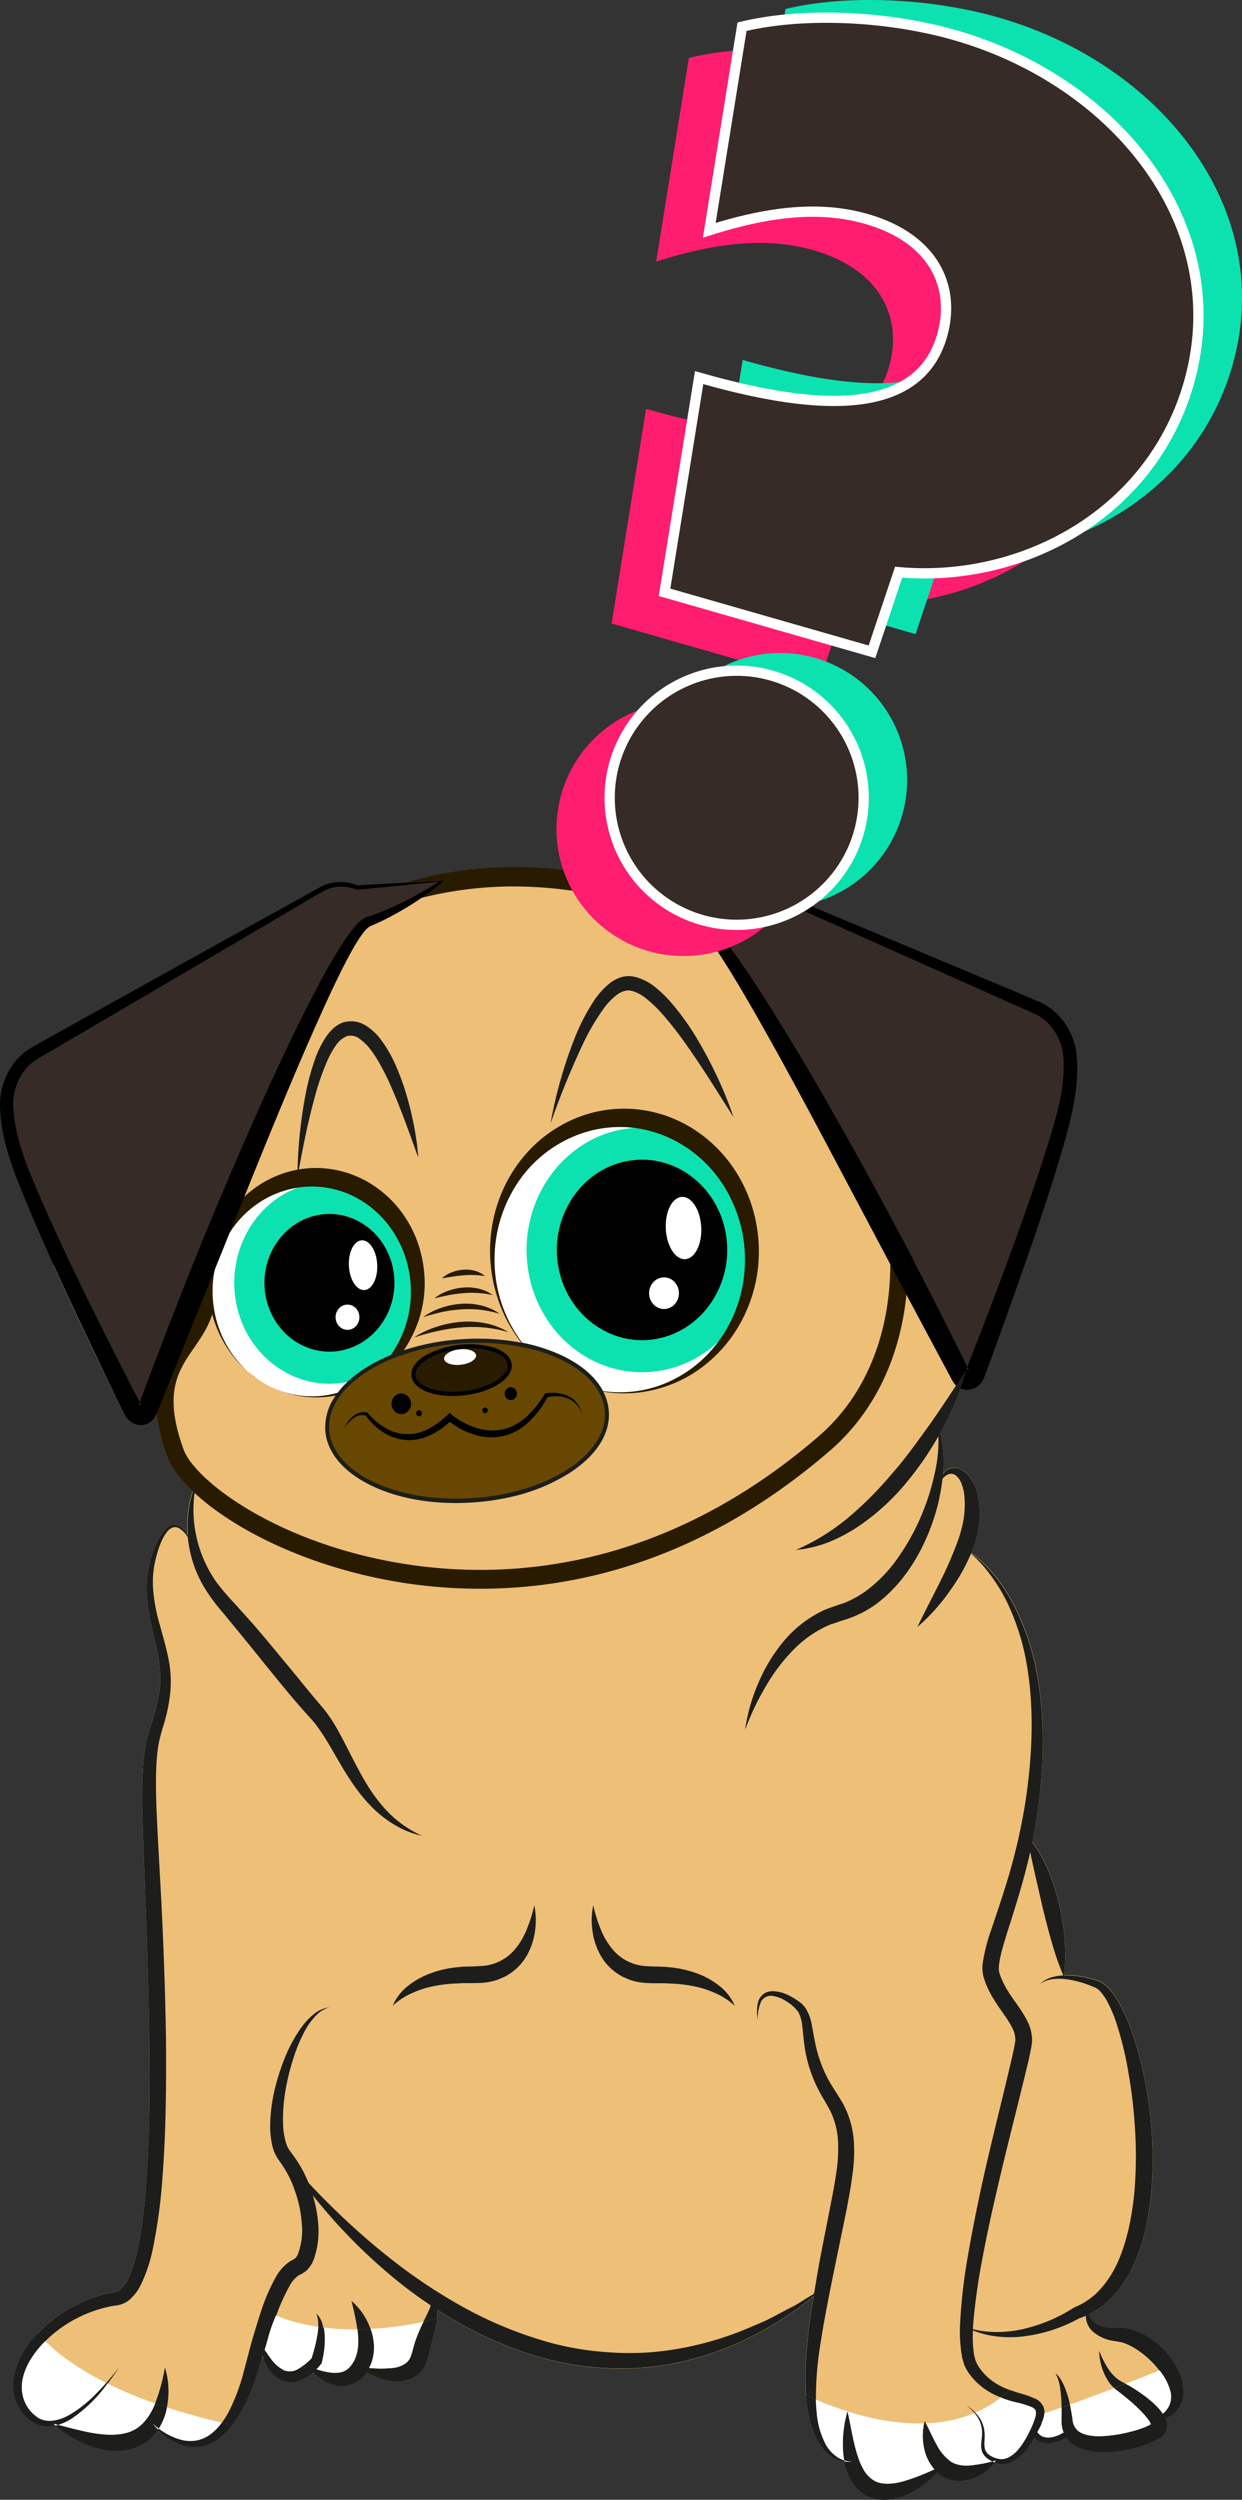 <svg id="Vrstva_1" data-name="Vrstva 1" xmlns="http://www.w3.org/2000/svg" viewBox="0 0 483.73 973.19"><rect x="0" y="0" width="483.73" height="973.19" fill="#333333" stroke="none"/><defs><style>.cls-1{fill:#edbf77;}.cls-2{fill:#281b00;}.cls-3{fill:#fff;}.cls-4{fill:#0ce2af;}.cls-5{fill:#684800;}.cls-6{fill:#1d1d1b;}.cls-11,.cls-7{fill:#362b26;}.cls-8{fill:#ffc5df;}.cls-9{fill:none;}.cls-10{fill:#ff1d6f;}.cls-11{stroke:#fff;stroke-miterlimit:10;stroke-width:4px;}</style></defs><path class="cls-1" d="M20.73,943.56l2,.47c-.35.11-.69.2-1.06.29C21.32,944.08,21,943.82,20.73,943.56Z"/><path class="cls-1" d="M59.5,943.56c.74.67,1.53,1.32,2.33,1.91l-.26.39C60.85,945.12,60.16,944.36,59.5,943.56Z"/><path class="cls-1" d="M328.9,958.28c0-.15-.06-.3-.09-.45a10,10,0,0,0,3,.45A10.83,10.83,0,0,1,328.9,958.28Z"/><path class="cls-1" d="M387.34,958.61a6.15,6.15,0,0,1-.87-.37c.45-.11.91-.24,1.39-.35C387.68,958.13,387.53,958.37,387.34,958.61Z"/><path class="cls-1" d="M455,937.25a10.46,10.46,0,0,1-2.08,2.43c-.2-.28-.4-.52-.57-.78a23.62,23.62,0,0,0-2.37-2.63,38.39,38.39,0,0,0-5.14-4.22,56.23,56.23,0,0,0-5.46-3.51l-1-.52c-1.41.52-2.87,1.09-4.39,1.68a3.65,3.65,0,0,0,.52.45l2.5,1.94c1.59,1.26,3.18,2.55,4.66,3.92a55.15,55.15,0,0,1,4.18,4.2,20.1,20.1,0,0,1,1.69,2.15,6.89,6.89,0,0,1,.72,1.39,13.39,13.39,0,0,1-1.94,1,42.18,42.18,0,0,1-5.5,1.81,55.14,55.14,0,0,1-11.55,1.85c-3.77.17-7.66-.42-9.7-2.35a6.51,6.51,0,0,1-1.83-4.23c-.28-1.93-.59-3.82-1-5.74-1.09.39-2.18.76-3.25,1.13.07,1.61.05,3.24,0,4.85a12,12,0,0,0,.81,4.9c-1.83,1.07-4.7,2.35-7.2,1.85a4.59,4.59,0,0,1-2.79-1.7l-.24-.28c.46-.85.92-1.7,1.33-2.59l.07-.13,1-2.76a8.31,8.31,0,0,0,.3-1.87,5.82,5.82,0,0,0-.34-2.38,6.52,6.52,0,0,0-3-3.19l-7.85-2.7-2.31-.81c-1.11,1.05-2.24,2-3.39,2.92a42.9,42.9,0,0,0,6,1.87,36.06,36.06,0,0,1,5.94,1.81,3.1,3.1,0,0,1,1.55,1.34,3.93,3.93,0,0,1,0,2.24,30.09,30.09,0,0,1-2.29,5.79,39.62,39.62,0,0,1-3.17,5.53c-.22.32-.46.63-.7.93a13,13,0,0,1-3.59,3.4,7.44,7.44,0,0,1-2.67,1.06,7,7,0,0,1-2.87-.24,9.46,9.46,0,0,1-2.72-1.3,4.14,4.14,0,0,1-1.68-2.18c-.54-1.87,0-4.15-.2-6.42a11.62,11.62,0,0,0-2.26-6.3,13.22,13.22,0,0,0-1.35-1.61l-.32.15a13.1,13.1,0,0,1,1.26,1.74,10.92,10.92,0,0,1,1.67,6.07c.05,2.13-.63,4.26-.13,6.72a5.66,5.66,0,0,0,2.09,3.07,10.67,10.67,0,0,0,2.05,1.26,55.25,55.25,0,0,1-8.58,1.55c-3.08.23-5.67-.22-7.67-1.57a18.35,18.35,0,0,1-5.4-6.46c-1.44-2.55-2.68-5.4-4.22-8.38-.22,0-.44,0-.65,0a22.93,22.93,0,0,0,.08,10.16,17.54,17.54,0,0,0,3.92,7.77,85.69,85.69,0,0,1-11.4,4.46c-4.74,1.44-9.53,1.74-12.57-.37a12.09,12.09,0,0,1-4-4.68,29.78,29.78,0,0,1-1.44-3.22c-.35-1.17-.83-2.3-1.11-3.52-1.35-4.81-2.13-9.94-3.31-15.23l-.08,0a45,45,0,0,0-1.66,16.18,24.89,24.89,0,0,0,.39,2.92,10.49,10.49,0,0,1-3.17-1.59,14.19,14.19,0,0,1-4.16-4.85,31.92,31.92,0,0,1-3.41-12.4c-.18-1.61-.26-3.22-.31-4.85-1.43-.64-2.72-1.22-3.78-1.72v0c-.11-1.15-.18-2.32-.22-3.5s-.07-2.28-.07-3.44c0-4.48.31-8.94.74-13.35.24-2.27.42-4.55.72-6.79l1-6.68c.24-1.57.48-3.15.74-4.72-2.55,2.07-5.11,4.11-7.83,5.94a128.14,128.14,0,0,1-13.14,8.07,115.46,115.46,0,0,1-28.94,11.16c-20.27,4.94-42,3.57-61.83-3a153,153,0,0,1-28.34-12.9q-3.21-1.89-6.34-3.92v.13a23,23,0,0,1-.3,3.29c-1.78.45-3.52.85-5.24,1.22-.11.21-.22.45-.33.67a65.43,65.43,0,0,0-2.61,6.16c-.37,1.06-.72,2.15-1,3.24l-.44,1.63a2.51,2.51,0,0,1-.22.7l-.19.54a5.67,5.67,0,0,1-2.44,3.39,10.89,10.89,0,0,1-4.79,1.64,49.72,49.72,0,0,1-9.15,0c.23-.44.45-.87.67-1.33a18.33,18.33,0,0,0,1.26-7.24,23,23,0,0,0-1.3-6.66c-1.79.11-3.49.15-5.14.17.05.31.07.59.11.9a33,33,0,0,1,.15,5.5,17,17,0,0,1-1.11,4.83,12.11,12.11,0,0,1-2.52,3.81,6.84,6.84,0,0,1-3.81,1.8c-2.59.42-5.72-.28-9-1.3.61-.61,1.15-1.26,1.7-1.9l.34-.41.09-.35c.39-1.67.68-3.26.91-4.89a35.39,35.39,0,0,0,.24-4.94,22.42,22.42,0,0,0-.41-3.81l-2-.26a23.94,23.94,0,0,1-.48,3.87c-.26,1.5-.56,3-1,4.46-.33,1.31-.7,2.66-1.11,3.9a22.57,22.57,0,0,1-5.27,4.2,6.17,6.17,0,0,1-5.72.48,14.66,14.66,0,0,1-5.18-4.68c-.67-.94-1.33-1.92-2-2.94-.24,1.07-.45,2.11-.65,3.11-.11-.32-.24-.65-.35-1-1,3.14-2,6.25-3,9.47a75.47,75.47,0,0,1-5.64,12.61,44,44,0,0,1-3.19,4.77c-1.37-.31-2.7-.61-4-.94a20.33,20.33,0,0,1-3.94,4.18A13.63,13.63,0,0,1,77,950a14.09,14.09,0,0,1-6.16-.09,25,25,0,0,1-9-4.44,23.4,23.4,0,0,0,2.92-6.87c.1-.46.21-.94.28-1.4-1.57-.5-3.09-1-4.57-1.54-.17.43-.35.87-.54,1.28-2.07,4.57-5.09,8.2-9.18,9.73s-9.16,1.43-14.23.58c-4.53-.74-9.07-2-13.82-3.22a21.29,21.29,0,0,0,5.16-2.39,55.94,55.94,0,0,0,14-13.71c-.17-.06-.35-.15-.52-.23-1.26,1.43-2.57,2.8-3.92,4.15A48.63,48.63,0,0,1,27,940.14c-3.79,2.13-8.38,3.26-11.92,1.24a13.87,13.87,0,0,1-6.44-10c-.57-4,.69-8.24,2.76-11.94a36.57,36.57,0,0,1,6.22-8c-1-1-2-2-2.89-3,.65-.69,1.33-1.37,2-2A54.2,54.2,0,0,1,41.42,893c1.14-.31,2.4-.46,3.48-.7a4.71,4.71,0,0,0,1.9-.87A13.73,13.73,0,0,0,50,887a54.77,54.77,0,0,0,3.83-12.27,202.5,202.5,0,0,0,3.22-26.54c1.19-17.95,1.3-36,1.06-54.09s-.78-36.16-1.48-54.26l-1-27.17c-.28-9.09-.54-18.23.33-27.5a62.15,62.15,0,0,1,1-7,59.34,59.34,0,0,1,1.92-6.79,69.57,69.57,0,0,0,3.19-12.79c1.4-8.49-1.17-17.23-3.17-26.11a70.33,70.33,0,0,1-1.81-13.73A40.78,40.78,0,0,1,59.31,605a35.37,35.37,0,0,1,2.74-6.36,15.73,15.73,0,0,1,2-2.91,6.07,6.07,0,0,1,3-2.07,4.17,4.17,0,0,1,3.53.91,10.38,10.38,0,0,1,2.28,2.64,1.08,1.08,0,0,1,.15.28,46.42,46.42,0,0,1,2-17.08c-5.07-4.78-8.44-9.44-9.9-13.46A73,73,0,0,1,61,550.48l-.24.54a6.7,6.7,0,0,1-3.52,3.35A6.83,6.83,0,0,1,49.3,552a6.49,6.49,0,0,1-.57-.87l-.26-.44-.11-.26-.47-1-1-1.93L45,543.62l-7.53-15.55c-5.64-11.79-11.25-23.61-16.62-35.53H399q-3.5,10-7.05,19.95L386,528.79l-1.5,4.06-.74,2-.39,1-.09.26-.2.46a7.07,7.07,0,0,1-.5.94,6.85,6.85,0,0,1-7.61,3.28,3.9,3.9,0,0,1-.87-.3,118.36,118.36,0,0,1-7.2,16c-.26.5-.55,1-.83,1.48a47.45,47.45,0,0,1,1.18,15.64,2.11,2.11,0,0,1-.05.35,5.28,5.28,0,0,1,1.59-1.79,5.47,5.47,0,0,1,5.79,0,11.38,11.38,0,0,1,3.94,4,12.22,12.22,0,0,1,1.19,2.44,17.78,17.78,0,0,1,.85,2.52,32.59,32.59,0,0,1,1,10.31,40.92,40.92,0,0,1-2.18,10c-.34,1-.74,2.07-1.17,3.07,6.57,4.7,11.7,11.33,15.69,18.38a94.83,94.83,0,0,1,9.31,25c3.72,17.51,3.54,35.55,1.43,53.19-.65,5.35-1.5,10.68-2.59,16a45.46,45.46,0,0,1,5.68,9.77,77.73,77.73,0,0,1,4.64,13.77,96,96,0,0,1,2.3,14.29c.18,2.4.22,4.83.24,7.25-.09,2.24-.15,4.48-.46,6.74a1.83,1.83,0,0,1,.33,0,36.84,36.84,0,0,1,10.44,1.43c.87.27,1.66.44,2.59.77a9.84,9.84,0,0,1,2.63,1.56,20.39,20.39,0,0,1,3.68,4.25,56.16,56.16,0,0,1,5,9.46c5.27,13.07,7.9,26.89,9.25,40.77,1.11,13.92.87,28.08-2.5,41.94A61.61,61.61,0,0,1,437.44,889a37.41,37.41,0,0,1-7.42,8.23,32.6,32.6,0,0,1-6,3.78c-.37.2-.76.37-1.13.55a8.51,8.51,0,0,0,2.48,5.87,16,16,0,0,0,8.81,3.92l1.17.19.85.15a9.17,9.17,0,0,1,1.68.48,19.81,19.81,0,0,1,3.33,1.53,35.09,35.09,0,0,1,6.15,4.54,37.56,37.56,0,0,1,4.18,4.57,22,22,0,0,1,4.16,7.81A8.37,8.37,0,0,1,455,937.25Z"/><path class="cls-1" d="M113.28,375.36s-66.74,48.43-38.36,106c24.12,49-24.49,35-6.62,84.27C78.85,594.7,205.21,661.84,321,561.93c53.11-45.81,29.2-148.1-35.53-194.65C231.39,328.35,147.3,334.74,113.28,375.36Z"/><path class="cls-2" d="M350.18,489.17,346.39,482c.13,1.59.22,3.13.29,4.7.06,1.76.1,3.5.1,5.24v.61h3.44C350.22,491.43,350.2,490.3,350.18,489.17ZM143.35,356.87a8,8,0,0,0-1.11.44,8.75,8.75,0,0,0-1.81,1.2c1.33-.72,2.7-1.4,4.09-2l-.21.07Zm-60.16,140a42.55,42.55,0,0,0,.11,12.29,32.74,32.74,0,0,0,0-13.29C83.3,496.15,83.24,496.5,83.19,496.83Zm-1.76-8.49s0,0,0,0c-.61-1.87-1.35-3.83-2.24-5.94-.61,1.46-1.22,2.94-1.78,4.4v0c.87,2,1.59,3.94,2.17,5.74h3.07c-.22-.85-.46-1.7-.72-2.59C81.78,489.43,81.61,488.89,81.43,488.34Zm272.1-2v-.15c-2-46.64-27.89-94.48-66.09-122a140.35,140.35,0,0,0-43.1-20.56l-.65-.19h0l-.63-.18a159.16,159.16,0,0,0-51.36-5.48,144.15,144.15,0,0,0-33.46,5.72l-1.94.59h0c-.72.22-1.39.46-2.09.69-17.79,6-32.74,15.45-43.12,27.7A139,139,0,0,0,80,403c-18.54,25.47-21.84,52.1-9.57,77a80.69,80.69,0,0,1,4.85,11.92c.06.22.13.42.17.61a40.7,40.7,0,0,1,1.42,7c1,9.44-2.83,14.94-7,21-1.13,1.63-2.26,3.31-3.35,5.07,0,0,0,0,0,0a36.88,36.88,0,0,0-5.37,13.73s0,0,0,0a41.29,41.29,0,0,0-.2,11.05v0A73,73,0,0,0,65.09,567c1.46,4,4.83,8.68,9.9,13.46a7.67,7.67,0,0,0,.66.63c11.79,11,32.17,22.69,58.41,30.09a194.51,194.51,0,0,0,44.47,7.14c39.83,1.76,92.11-8.18,144.67-53.52,17.06-14.71,27.37-36,29.85-61,.26-2.68.44-5.38.52-8.14.05-1,.07-2.05.07-3.07C353.66,490.52,353.62,488.45,353.53,486.38ZM135.82,604.1c-37.92-10.7-60.78-30-64.31-39.77-8-22.08-2.2-30.56,4-39.53,2.76-4,5.55-8.07,7.16-13.14a8.07,8.07,0,0,0,.33-1.11,12,12,0,0,0,.34-1.43,32.74,32.74,0,0,0,0-13.29,5.25,5.25,0,0,0-.09-.55c-.15-.8-.35-1.65-.54-2.5a2.17,2.17,0,0,1-.07-.24c-.22-.85-.46-1.7-.72-2.59-.15-.52-.32-1.06-.5-1.61,0,0,0,0,0,0-.61-1.87-1.35-3.83-2.24-5.94-.76-1.83-1.65-3.74-2.63-5.74-11.07-22.45-8.12-45.69,8.81-69a133.4,133.4,0,0,1,29.74-29.18l.41-.26.33-.39a80.13,80.13,0,0,1,24.58-19.27c1.33-.72,2.7-1.4,4.09-2a96.84,96.84,0,0,1,9.6-3.91c2.22-.81,4.48-1.53,6.79-2.2h0c1-.31,2.09-.59,3.15-.87a146.52,146.52,0,0,1,43-4.31c24.15,1.05,48.69,7.72,69.12,20.19,1.78,1.09,3.54,2.22,5.26,3.44a0,0,0,0,1,0,0c.72.43,1.42.94,2.13,1.46,1.44,1,2.83,2.09,4.23,3.17,29.74,23.17,50.95,59.37,57.13,96.51v0c.67,4,1.15,8,1.45,12v0c.13,1.59.22,3.13.29,4.7.06,1.76.1,3.5.1,5.24v.61c-.21,27.63-10,51.13-27.91,66.57C245.43,622.47,172.65,614.48,135.82,604.1Zm8.49-247.55-1,.32a8,8,0,0,0-1.11.44,8.75,8.75,0,0,0-1.81,1.2c1.33-.72,2.7-1.4,4.09-2Z"/><ellipse class="cls-3" cx="122.3" cy="501.06" rx="40.36" ry="42.76"/><ellipse cx="129.31" cy="499.16" rx="31.2" ry="33.05"/><path class="cls-4" d="M165.28,496.52c-.05-.5-.07-1-.11-1.45s-.09-.85-.15-1.27-.13-.85-.2-1.26c-.09-.61-.22-1.24-.35-1.85-3.22-15.1-14.33-26.19-27.67-29.52h0a34.62,34.62,0,0,0-16.69-.09,37,37,0,0,0-3.87,1.18c-13,4.7-22.1,16.53-24.41,30.28a40.66,40.66,0,0,0,.33,15.56c4.41,20.66,23.56,33.83,43.05,29.91.46-.09.89-.17,1.33-.28l.24-.07h0c.59-.15,1.17-.3,1.74-.48a35.28,35.28,0,0,0,8.72-4,34.91,34.91,0,0,0,5.46-4.2c.22-.19.44-.41.66-.61l.84-.85c.4-.41.79-.84,1.18-1.28a40.66,40.66,0,0,0,9.81-22.84,5.93,5.93,0,0,0,.07-.83c0-.52.06-1,.08-1.57A37.21,37.21,0,0,0,165.28,496.52Zm-61.66,8.81a28.26,28.26,0,0,1,.22-12.79c2.35-9.33,9.38-17,18.86-19.27,13.3-3.22,26.61,5.39,30.07,19.27.09.31.15.63.22.94,3.09,14.4-5.49,28.78-19.08,32.06S106.71,519.76,103.62,505.33Z"/><path class="cls-2" d="M165.28,496.52c-.05-.5-.07-1-.11-1.45s-.09-.85-.15-1.27-.09-.85-.16-1.26a47.22,47.22,0,0,0-.93-4.68,45.38,45.38,0,0,0-7.64-16.12,43.67,43.67,0,0,0-13.14-11.66,41.78,41.78,0,0,0-7.94-3.48,40.85,40.85,0,0,0-8.46-1.72,39.94,39.94,0,0,0-10.36.39,3.1,3.1,0,0,1-.5.09,41.16,41.16,0,0,0-20.66,10.49l-.11.11a44.56,44.56,0,0,0-9.92,13.9A47.2,47.2,0,0,0,81.93,490c-.17.87-.32,1.72-.43,2.59-.2,1.33-.33,2.7-.42,4l-.06,1.3v0c0,.95,0,1.91,0,2.87a43.09,43.09,0,0,0,.63,6.5,42.47,42.47,0,0,0,1,4.37c.15.61.33,1.2.52,1.81a46,46,0,0,0,7.75,14.69,39,39,0,0,0,5.26,5.48,13.18,13.18,0,0,0,1.07.93,23.18,23.18,0,0,0,2.24,1.77l.24.15c-.52-.39-1-.79-1.57-1.2L96.6,534a40.77,40.77,0,0,1-5.51-6,42.25,42.25,0,0,1-7-14.81c-.33-1.33-.59-2.68-.79-4a42.55,42.55,0,0,1-.11-12.29c0-.33.11-.68.16-1s.15-.94.26-1.4c.11-.63.26-1.26.41-1.89a43,43,0,0,1,4.33-10.88c.39-.67.78-1.35,1.22-2a39.16,39.16,0,0,1,8.81-9.7,37.69,37.69,0,0,1,13.23-6.72,33.48,33.48,0,0,1,4.61-1,36.37,36.37,0,0,1,9.83-.09,35.84,35.84,0,0,1,7.07,1.61,35.25,35.25,0,0,1,6.64,3,36.26,36.26,0,0,1,6.26,4.48l0,0a38.51,38.51,0,0,1,4.87,5.09A42.38,42.38,0,0,1,158,489.76c.28.91.54,1.85.78,2.78a43.51,43.51,0,0,1,1.18,12.6c0,.11,0,.22,0,.32v.09a42.91,42.91,0,0,1-3.7,14.9,40.14,40.14,0,0,1-4,7c-.28.43-.61.87-.93,1.28s-.74.94-1.14,1.37a30.85,30.85,0,0,1-2.87,3.07l-.15.15a37.51,37.51,0,0,1-12.94,8c-.16.06-.29.13-.44.17l-1,.33h0c-.43.13-.85.28-1.3.39a36.22,36.22,0,0,1-13.23,1.24,39.57,39.57,0,0,1-7.46-1.48c-.74-.24-1.46-.48-2.18-.76l-.17-.06s.08,0,.13.06a8,8,0,0,0,.89.33c.35.15.72.26,1.07.39.88.29,1.76.54,2.65.76a38.28,38.28,0,0,0,5.05,1,39.5,39.5,0,0,0,12.46-.41c.39-.07.76-.15,1.16-.24s.76-.17,1.15-.28.7-.16,1-.26a42.09,42.09,0,0,0,14.47-7.42,42.72,42.72,0,0,0,7.2-7.27c.31-.39.61-.78.89-1.17s.55-.74.81-1.14c.72-1.06,1.41-2.15,2-3.28A46.12,46.12,0,0,0,165,505.68c.11-.76.2-1.52.24-2.28a5.93,5.93,0,0,0,.07-.83c0-.52.06-1,.08-1.57A37.21,37.21,0,0,0,165.28,496.52Zm-64,41.06c-.55-.35-1.09-.72-1.61-1.09.3.24.63.45,1,.67A4.59,4.59,0,0,0,101.32,537.58Z"/><ellipse class="cls-3" cx="135.34" cy="512.8" rx="4.64" ry="4.92"/><ellipse class="cls-3" cx="141.42" cy="492.53" rx="5.52" ry="9.7" transform="translate(-25.35 8) rotate(-2.97)"/><ellipse class="cls-3" cx="242.28" cy="488.75" rx="50.53" ry="53.54"/><ellipse cx="251.06" cy="486.37" rx="39.06" ry="41.38"/><path class="cls-4" d="M293.9,476.07a47.1,47.1,0,0,0-24-32.17.06.06,0,0,0-.06,0,42.5,42.5,0,0,0-23-4.76,40.61,40.61,0,0,0-6.74,1c-22.72,5.49-37.51,28.4-34.66,52.39.17,1.55.44,3.07.76,4.61,5.48,25.61,29.61,41.71,53.78,35.9a43.9,43.9,0,0,0,19.76-10.7,47.19,47.19,0,0,0,7.18-8.55s0,0,0,0a49.92,49.92,0,0,0,6.94-37.7Zm-76.19,18.32c-.13-.61-.24-1.24-.35-1.85-3-18.27,8.12-36.05,25.37-40.2,17.82-4.29,35.63,7.59,39.68,26.5a36.85,36.85,0,0,1,.35,13.7c-2.22,13.58-11.92,25.09-25.35,28.33C239.57,525.15,221.76,513.27,217.71,494.39Z"/><path class="cls-2" d="M293.68,472.46a56.84,56.84,0,0,0-9.51-19.84A54.24,54.24,0,0,0,268,438.28a53.43,53.43,0,0,0-9.79-4.3,50.5,50.5,0,0,0-10.42-2.14,49.79,49.79,0,0,0-20.87,2.48,52.29,52.29,0,0,0-18.12,10.86,55.22,55.22,0,0,0-12.55,17.25A57.79,57.79,0,0,0,191,483.19a54,54,0,0,0,.15,9.35,55.7,55.7,0,0,0,2.31,11.71A56.61,56.61,0,0,0,203,522.63s0,0,0,0c.29.35.55.68.83,1s.57.7.85,1a47.09,47.09,0,0,0,3.57,3.63,5.4,5.4,0,0,0,.61.56c.34.33.71.66,1.08,1a.69.69,0,0,1,.13.11l.42.33c.22.19.43.39.67.56l-1.72-1.5c-.66-.59-1.29-1.19-1.91-1.8l-.1-.11-.07-.09c-.81-.82-1.59-1.72-2.35-2.61-.29-.32-.57-.67-.83-1a12.24,12.24,0,0,1-.78-1,2.35,2.35,0,0,1-.22-.26,53.64,53.64,0,0,1-10.53-29.94,55.76,55.76,0,0,1,.41-9.14,53.74,53.74,0,0,1,6.31-19.18,49.13,49.13,0,0,1,29.31-23.63,46.12,46.12,0,0,1,18.16-1.48l.22,0A47,47,0,0,1,264.57,445a49.32,49.32,0,0,1,14.08,12.1l0,0,.13.15A53.85,53.85,0,0,1,290.09,488s0,.06,0,.11a35.72,35.72,0,0,1,0,4.39,53.39,53.39,0,0,1-4.92,20.71,52.5,52.5,0,0,1-5.41,9.1,47.9,47.9,0,0,1-6.25,7,48.59,48.59,0,0,1-16.88,10.16,46.16,46.16,0,0,1-19.47,2.35c-.76-.08-1.55-.17-2.31-.28-.32,0-.65-.11-1-.17h0c-.35,0-.67-.11-1-.18a46.74,46.74,0,0,1-5.42-1.37,47.63,47.63,0,0,1-6.91-2.85c.21.13.45.24.67.35.48.24,1,.48,1.46.7s1,.43,1.48.63l1.48.58c.5.2,1,.37,1.5.53s1,.32,1.48.47a43.58,43.58,0,0,0,4.39,1.16,9.23,9.23,0,0,0,1,.19l1,.18c.72.13,1.44.24,2.15.32a49.36,49.36,0,0,0,19.8-1.61,50.67,50.67,0,0,0,18-9.37,54.48,54.48,0,0,0,13.47-16.08,57.62,57.62,0,0,0,6.72-20.6c.09-.66.15-1.29.2-1.94A58.86,58.86,0,0,0,293.68,472.46Zm-73.9,64.2.74.37q-1.16-.56-2.22-1.17C218.78,536.14,219.28,536.42,219.78,536.66Zm-6.05-3.74c.35.24.69.5,1.06.74s.68.46,1,.67a54.25,54.25,0,0,1-4.64-3.46c.37.33.74.66,1.11,1S213.25,532.57,213.73,532.92Z"/><ellipse class="cls-3" cx="258.62" cy="503.45" rx="5.81" ry="6.16"/><ellipse class="cls-3" cx="266.23" cy="478.07" rx="6.91" ry="12.14" transform="translate(-24.43 14.45) rotate(-2.97)"/><ellipse class="cls-5" cx="181.91" cy="553.09" rx="54.57" ry="31.04" transform="translate(-35.56 12.99) rotate(-3.73)"/><path class="cls-6" d="M204.2,523.74c.26.35.54.7.83,1,13,2.92,23.19,8.86,27.82,16.49.33.07.65.13,1,.18C229.17,533.12,218.23,526.72,204.2,523.74Zm32.94,25.93a19.65,19.65,0,0,0-2.18-7.85c0-.05,0-.07,0-.09a.17.17,0,0,0-.07-.13c-2.76-5.29-8-9.94-15.31-13.55a66.33,66.33,0,0,0-16.12-5.31,1.17,1.17,0,0,1-.2,0l-.2,0a89.66,89.66,0,0,0-22.86-1.39,91.71,91.71,0,0,0-22.8,4.26c-.68.22-1.33.46-2,.7l-.59.2,0,0c-.87.32-1.74.65-2.59,1a64.46,64.46,0,0,0-10.4,5.39,45.84,45.84,0,0,0-6.59,5.16,32.94,32.94,0,0,0-3.76,4.22,4,4,0,0,0-.4.57,3.71,3.71,0,0,0-.39.52,21.26,21.26,0,0,0-4,13.18c.48,8.6,6.75,16.28,17.62,21.63s24.7,7.68,39.38,6.76a93.86,93.86,0,0,0,16.23-2.39A71.83,71.83,0,0,0,222,573.32C232.24,566.66,237.62,558.26,237.14,549.67Zm-15.91,22.26c-9.87,6.42-23.23,10.44-37.66,11.33-29.6,1.85-54.45-10.2-55.36-26.84-.26-4.77,1.45-9.4,4.74-13.62l.54-.68.66-.78a37.84,37.84,0,0,1,4.37-4.16,53.61,53.61,0,0,1,11.59-7.07c.85-.39,1.7-.76,2.59-1.13a.85.85,0,0,0,.26-.11c.9-.34,1.79-.69,2.7-1a83.43,83.43,0,0,1,8.62-2.57,93,93,0,0,1,16-2.37,87.78,87.78,0,0,1,24.45,1.79l.15,0h0l.16,0c13,2.92,23.19,8.86,27.82,16.49a.24.24,0,0,1,.09.11.11.11,0,0,1,0,.09,17.85,17.85,0,0,1,2.63,8.31C236.05,557.72,230.94,565.6,221.23,571.93Z"/><ellipse class="cls-2" cx="179.76" cy="533.37" rx="18.88" ry="9.07" transform="translate(-61.58 24.89) rotate(-6.76)"/><ellipse class="cls-3" cx="179.24" cy="528.29" rx="6.26" ry="3.01" transform="translate(-60.98 24.79) rotate(-6.76)"/><path d="M199.28,531.14c-.28-2.77-2.65-5-6.68-6.44a35.6,35.6,0,0,0-27.15,3.11c-3.63,2.28-5.48,5-5.2,7.81.57,5.5,9.58,8.85,20.52,7.59a45.93,45.93,0,0,0,4.72-.83,28.89,28.89,0,0,0,8.57-3.46c3.42-2.13,5.24-4.67,5.24-7.24A4.87,4.87,0,0,0,199.28,531.14Zm-6,6.39a31.18,31.18,0,0,1-12.69,4.05c-9.74,1.13-18.36-1.7-18.81-6.14-.22-2,1.41-4.33,4.46-6.22a27.16,27.16,0,0,1,8.13-3.26,38.17,38.17,0,0,1,4.55-.81,30.66,30.66,0,0,1,13.2,1.09c3.38,1.18,5.42,3,5.64,5.07S196.35,535.62,193.28,537.53Z"/><path d="M134.07,556a14.88,14.88,0,0,1,1.44-2.47,11.36,11.36,0,0,1,1.93-2.11A7.88,7.88,0,0,1,140,550a6.26,6.26,0,0,1,2.92-.11l.14,0,.15.18a25.4,25.4,0,0,0,7,5.88,16.87,16.87,0,0,0,16.85.21,31.84,31.84,0,0,0,7.27-5.38l.78-.76.86.72a22.52,22.52,0,0,0,2.15,1.58c.76.51,1.54,1,2.33,1.39a29.81,29.81,0,0,0,4.94,2.13,21.65,21.65,0,0,0,5.19,1,19.37,19.37,0,0,0,5.21-.37,18.76,18.76,0,0,0,2.53-.74l1.22-.51c.41-.17.79-.41,1.19-.61a22.71,22.71,0,0,0,4.4-3.15,38.57,38.57,0,0,0,7-8.72l.19-.31.29,0a14.24,14.24,0,0,1,2.23-.21,16.2,16.2,0,0,1,2.2.1,13.2,13.2,0,0,1,4.25,1.18,9.57,9.57,0,0,1,3.47,2.81,10.77,10.77,0,0,1,1.88,4.08,10.9,10.9,0,0,0-2.23-3.75,9,9,0,0,0-3.44-2.3,12.25,12.25,0,0,0-4-.77,17,17,0,0,0-4.05.37l.48-.35a37.9,37.9,0,0,1-7,9.53,27.78,27.78,0,0,1-2.23,2c-.38.31-.81.57-1.21.86l-.62.42-.64.37c-.44.23-.85.51-1.31.71l-1.35.61a21.07,21.07,0,0,1-2.82.91,21.53,21.53,0,0,1-11.62-.53,29.06,29.06,0,0,1-5.39-2.28c-.86-.48-1.7-1-2.51-1.53a24.45,24.45,0,0,1-2.41-1.81l1.64,0a31.39,31.39,0,0,1-7.94,5.68,20.45,20.45,0,0,1-4.61,1.65,16.71,16.71,0,0,1-4.88.44,18.78,18.78,0,0,1-9.18-3,25.88,25.88,0,0,1-3.82-3,24,24,0,0,1-3.2-3.73l.29.21a5.46,5.46,0,0,0-2.48-.11,7.09,7.09,0,0,0-2.37,1.07,12,12,0,0,0-2,1.82A15,15,0,0,0,134.07,556Z"/><ellipse cx="156.3" cy="546.51" rx="3.81" ry="4.03"/><ellipse cx="198.94" cy="542.55" rx="2.39" ry="2.53"/><ellipse cx="163.23" cy="550.19" rx="1.11" ry="1.18"/><ellipse cx="188.94" cy="549.05" rx="1.06" ry="1.12"/><path class="cls-2" d="M161.26,520.7a34.67,34.67,0,0,1,8.71-4.15,40.6,40.6,0,0,1,9.44-1.93,35.52,35.52,0,0,1,4.84-.07,31.05,31.05,0,0,1,4.79.6,27,27,0,0,1,9,3.47,49.8,49.8,0,0,0-18.47-1.83,68.85,68.85,0,0,0-9.2,1.4A92.08,92.08,0,0,0,161.26,520.7Z"/><path class="cls-2" d="M164.84,512.74a25.84,25.84,0,0,1,7-3.59,29.94,29.94,0,0,1,7.71-1.57,26,26,0,0,1,7.86.65,20.75,20.75,0,0,1,7.19,3.23,45.64,45.64,0,0,0-7.46-1.55,41.32,41.32,0,0,0-7.46-.16,55.55,55.55,0,0,0-7.43,1C169.79,511.31,167.33,512,164.84,512.74Z"/><path class="cls-2" d="M169.2,505.41a18.75,18.75,0,0,1,5.29-2.87,23.07,23.07,0,0,1,5.87-1.28,19.31,19.31,0,0,1,6,.42c.49.12,1,.25,1.46.39l1.41.56.69.31c.22.12.44.24.66.38.44.26.87.52,1.28.81-.5-.06-1-.15-1.46-.24-.24,0-.48-.1-.71-.15l-.73-.08-1.41-.19-1.42-.1a36.49,36.49,0,0,0-5.63.06,54.5,54.5,0,0,0-5.62.76C173,504.53,171.14,505,169.2,505.41Z"/><path class="cls-2" d="M172.11,497.66a12,12,0,0,1,3.86-2.34,15.55,15.55,0,0,1,4.37-1,13.36,13.36,0,0,1,4.49.37l1.08.33c.35.14.7.31,1,.47l.51.25.48.31a10.41,10.41,0,0,1,.92.68c-1.5-.12-2.87-.34-4.26-.35a35.2,35.2,0,0,0-4.11.11c-1.36.11-2.73.28-4.12.49Z"/><path class="cls-6" d="M214.42,437.4a173.32,173.32,0,0,1,9.18-32.68,79.73,79.73,0,0,1,7.86-15.31,29.76,29.76,0,0,1,6.08-6.66,13.85,13.85,0,0,1,4.34-2.3,10.52,10.52,0,0,1,5.16-.21,20.48,20.48,0,0,1,8.25,4.15,47.68,47.68,0,0,1,6.22,6.07,99,99,0,0,1,9.9,13.81,166.45,166.45,0,0,1,7.92,14.93,144.65,144.65,0,0,1,6.34,15.7c-6-9.43-11.79-18.88-18.11-27.8a134.82,134.82,0,0,0-9.95-12.73A49.91,49.91,0,0,0,252,389a15.33,15.33,0,0,0-6-3.26,5.33,5.33,0,0,0-2.75.05,9,9,0,0,0-2.82,1.38,24.37,24.37,0,0,0-5.18,5.29,87,87,0,0,0-8.2,13.94A317.44,317.44,0,0,0,214.42,437.4Z"/><path class="cls-6" d="M115.85,458.28a179,179,0,0,1,3-31.37A96,96,0,0,1,123,411.49a40.86,40.86,0,0,1,3.69-7.4,20.2,20.2,0,0,1,2.79-3.42,11.78,11.78,0,0,1,4-2.58,10.79,10.79,0,0,1,9.29,1.37,21.88,21.88,0,0,1,6.11,6,51.74,51.74,0,0,1,4.18,7c1.17,2.42,2.18,4.89,3.12,7.37s1.72,5,2.46,7.55,1.37,5.1,1.92,7.67a108.13,108.13,0,0,1,2.36,15.61c-3.58-9.81-6.95-19.58-11.13-28.8-1-2.31-2.14-4.56-3.34-6.72a46.51,46.51,0,0,0-3.84-6.14,20.48,20.48,0,0,0-4.62-4.63,5.66,5.66,0,0,0-4.87-1,9.79,9.79,0,0,0-4.42,3.79,35.28,35.28,0,0,0-3.43,6.29,100.7,100.7,0,0,0-4.87,14.37C119.69,437.76,117.7,448,115.85,458.28Z"/><path class="cls-7" d="M172.1,343l-33,2.46a16.19,16.19,0,0,0-14.09.81L13.65,409.91C6.52,414,2.14,422.22,2.59,431.54c.3,6.23,1.94,14.35,6,24.86,11,28.21,34.46,75.26,43.13,92.37,1.35,2.67,4.72,2.78,5.72.18,12.74-33,72-185,85.83-190.07C158.78,353.17,172.1,343,172.1,343Z"/><path d="M171.65,342.8l-.17.11.15,0s0-.05,0-.05,0,0,0-.06A0,0,0,0,1,171.65,342.8Zm0,.09a.41.41,0,0,0,0,.15l.07.11-.72.06-.87.57-1.33.82,0,0-.41.26L164.78,347c-2.4,1.37-4.83,2.69-7.29,3.93-1.13.57-2.24,1.11-3.37,1.64-1.35.63-2.72,1.24-4.09,1.8s-2.53,1-3.81,1.5c-.57.22-1.13.42-1.7.61l-.21.07-1,.32a8,8,0,0,0-1.11.44,8.75,8.75,0,0,0-1.81,1.2,18.88,18.88,0,0,0-2,2c-1,1.15-1.89,2.32-2.76,3.52-1.7,2.39-3.26,4.85-4.77,7.33-3,5-5.74,10.05-8.41,15.17-5.38,10.22-10.34,20.64-15.21,31.09s-9.51,21-14.12,31.58q-7.16,16.51-14,33.18c-.61,1.46-1.22,2.94-1.78,4.4v0c-.72,1.72-1.42,3.41-2.09,5.13-.09.2-.17.42-.24.61-2.79,6.9-5.48,13.79-8.16,20.73-4.2,10.75-8.27,21.56-12.31,32.38l-.11.26.41.76.09.22s-.2-.07-.48,0a1.23,1.23,0,0,0-.56.48l.54-1.46-.09-.18-1-1.91-2-3.81-7.81-15.34c-5.15-10.22-10.24-20.49-15.18-30.85-.2-.43-.42-.84-.61-1.28-4.72-9.92-9.36-19.9-13.64-30-1.13-2.63-2.2-5.28-3.27-7.92S9,449.38,8.16,446.7a62.69,62.69,0,0,1-3-16.25,21.45,21.45,0,0,1,4.8-14.23,20.49,20.49,0,0,1,2.66-2.61,27.22,27.22,0,0,1,3.22-2.11l7.2-4.2,57.61-33.76,28.78-16.93,14.4-8.46,1.79-1a15,15,0,0,1,1.76-.85,14,14,0,0,1,3.74-1,16.09,16.09,0,0,1,7.72,1l.18.06.15,0c5-.43,10-.91,15-1.44.37,0,.74-.06,1.11-.1,5.16-.53,10.42-1.07,15.73-1.55l.24-.15.2-.13,0,0c-4.37.26-8.79.45-13.27.67l-2.26.11c-5.57.26-11.17.57-16.76.91a17.54,17.54,0,0,0-8.26-1.21,16.9,16.9,0,0,0-4.25,1,21.25,21.25,0,0,0-2,.94l-1.83,1-14.57,8.09L79.13,370.6,20.84,403l-7.26,4.09a27.22,27.22,0,0,0-3.81,2.41,22.85,22.85,0,0,0-3.42,3.25A26.82,26.82,0,0,0,0,430.49C.28,443,4.66,454.32,9,465c3.79,9.29,7.79,18.45,11.93,27.54,5.37,11.92,11,23.74,16.62,35.53L45,543.62l1.89,3.88,1,1.93.47,1,.11.26.26.44a6.49,6.49,0,0,0,.57.87,6.83,6.83,0,0,0,7.92,2.41A6.7,6.7,0,0,0,60.74,551l.24-.54v0l.11-.21.2-.5.41-1,2.87-7.16,0-.05,4.9-12.18,0,0,5.09-12.62L81,500.79l.35-.92v0l.61-1.48v0l1.26-3.07.35-.85.76-1.89,5.2-12.88,3.09-7.61L95.12,466l5.37-13.3c8.68-21.3,17.45-42.57,27-63.39,2.39-5.2,4.87-10.34,7.48-15.36,1.3-2.5,2.68-5,4.13-7.33a38.84,38.84,0,0,1,2.31-3.35,10.79,10.79,0,0,1,2.37-2.46,5,5,0,0,1,.78-.39l1-.42c.63-.28,1.29-.56,1.92-.87,1.28-.58,2.54-1.19,3.8-1.87,2.51-1.28,4.94-2.67,7.34-4.13,1.89-1.13,3.74-2.31,5.54-3.59.5-.31,1-.68,1.53-1,1.13-.81,2.28-1.66,3.39-2.51l1.68-1.28.82-.65.42-.35.19-.17a.81.81,0,0,0,.22-.2.91.91,0,0,0,.15-.48C172.22,342.86,171.91,342.89,171.63,342.89Z"/><path class="cls-7" d="M239.45,343.7l33.06-1.3a16.24,16.24,0,0,1,14.1-.78L403.74,392.3c7.5,3.25,12.68,10.94,13.18,20.26.33,6.22-.49,14.49-3.49,25.4-8.06,29.29-26.69,78.73-33.58,96.72-1.08,2.81-4.41,3.29-5.67.83-16-31.4-90.25-175.78-104.49-179.28C253.72,352.3,239.45,343.7,239.45,343.7Z"/><path d="M419.38,411.24a26.38,26.38,0,0,0-8.09-16.9,23.69,23.69,0,0,0-3.72-2.85,28.14,28.14,0,0,0-4.05-2l-7.63-3.24-61.22-25.67L304.06,347.8l-15.32-6.39-1.91-.81a16.42,16.42,0,0,0-2.09-.67,16.11,16.11,0,0,0-4.31-.53,18.7,18.7,0,0,0-8.14,2.16c-5.57.28-11.18.61-16.7,1-4.25.28-8.42.56-12.56.78-1,.09-2,.13-3,.18l.07,0,.19.09h0l.22.13,3.79-.07c4-.09,8-.13,12-.15,5.42-.07,10.79-.15,16.16-.3h.18l.15-.09a16.34,16.34,0,0,1,7.57-1.85,14.32,14.32,0,0,1,3.85.54c.63.18,1.22.42,1.83.66l1.89.84,15.16,6.79,30.33,13.56,60.68,27.06,7.59,3.37a26.11,26.11,0,0,1,3.39,1.72,19,19,0,0,1,2.92,2.31,21.22,21.22,0,0,1,6.2,13.59,62.67,62.67,0,0,1-1.37,16.49c-.54,2.77-1.22,5.51-2,8.23s-1.57,5.5-2.44,8.24c-3.39,11-7.13,21.85-11,32.7q-2.7,7.57-5.5,15.12c-2.13,5.77-4.31,11.53-6.48,17.28l-6.22,16.12-1.57,4-.81,2-.06.2.67,1.39a1,1,0,0,0-.61-.41c-.39-.07-.5.06-.5.08v0l.11-.24.33-.8-.13-.26c-5.11-10.29-10.25-20.58-15.51-30.81-1.46-2.85-2.92-5.7-4.42-8.55-1.07-2.11-2.15-4.22-3.24-6.31q-2-3.75-4-7.5-2.28-4.38-4.63-8.73v0q-8-14.88-16.3-29.61c-5.66-10-11.31-20-17.23-29.8s-11.88-19.65-18.23-29.2q-2.64-4-5.37-7.9c-1.48-2.09-3-4.17-4.55-6.22-.83-1.11-1.68-2.2-2.55-3.28s-1.91-2.35-2.91-3.48-2-2.18-3.09-3.2a12.45,12.45,0,0,0-4.11-2.74,9.5,9.5,0,0,0-1.16-.31l-1-.22c-.65-.15-1.3-.28-2-.45-1.32-.33-2.63-.68-3.93-1.07-2.61-.76-5.2-1.61-7.77-2.57s-5.11-2-7.64-3.09c-1.26-.54-2.52-1.1-3.78-1.69l-1.87-.89-.92-.46,0,0c-.24,0-.45,0-.69,0a.17.17,0,0,0,0-.13.15.15,0,0,0,0-.13l-.85,0a.68.68,0,0,0,.18.46c.17.15.21.17.23.17l.22.15.46.29.87.56,1.81,1.09c.8.48,1.61,1,2.41,1.41.41.24.8.48,1.22.7,2.43,1.35,5,2.59,7.48,3.79s5.11,2.28,7.73,3.28c1.3.52,2.63,1,3.95,1.44.66.24,1.33.43,2,.63l1,.32a3.56,3.56,0,0,1,.82.29,10.23,10.23,0,0,1,2.61,2.17,37.31,37.31,0,0,1,2.61,3.07c.51.65,1,1.31,1.51,2,1.15,1.57,2.26,3.2,3.37,4.85,3.09,4.7,6.07,9.53,9,14.43,11.56,19.62,22.41,39.79,33.18,60l25.08,47.29.33.61,2.94,5.55,3,5.66.85,1.61L370,535.77l.5.94.27.47.1.24.31.53a7.62,7.62,0,0,0,1.22,1.47,7.28,7.28,0,0,0,1.76,1.14,3.9,3.9,0,0,0,.87.3,6.85,6.85,0,0,0,7.61-3.28,7.07,7.07,0,0,0,.5-.94l.2-.46.09-.26.39-1,.74-2,1.5-4.06,5.92-16.3q3.56-9.94,7.05-19.95c5.3-15.18,10.42-30.46,15-46C417.16,435.45,420.36,423.69,419.38,411.24Zm-179.5-67.81h0a.06.06,0,0,0,0,0s0,0,0,.07a.39.39,0,0,0,.15,0Zm113.65,142.8q-2-3.75-4-7.5c0,.13,0,.28,0,.41.11,1.24.22,2.48.31,3.7s.15,2.57.19,3.87c.05.81.07,1.63.07,2.46.61,1.13,1.2,2.26,1.78,3.37h4.81C355.7,490.43,354.62,488.32,353.53,486.23Z"/><path class="cls-8" d="M331.45,501.42"/><path class="cls-9" d="M214.72,622.9"/><path class="cls-6" d="M164.34,714.67c-7.05-1.48-13.57-5.44-18.88-10.56s-9.36-11.37-13-17.55-7-12.6-11.32-17.41c-4.85-5.26-9.5-10.85-14-16.38s-8.94-11.09-13.46-16.6l-6.77-8.24a75,75,0,0,1-6.66-8.81,46.41,46.41,0,0,1-7.09-20.74c0-.08,0-.19,0-.28s0-.41,0-.61a46.42,46.42,0,0,1,2-17.08,30,30,0,0,1,1.33-3.57.38.38,0,0,1,0-.13s0,.11,0,.16c-.3,1.39-.52,2.78-.69,4.17a49.11,49.11,0,0,0,8.74,35.25,103.22,103.22,0,0,0,6.77,7.89l7.18,8c4.7,5.42,9.26,11,13.81,16.47s8.9,11,13.6,16.4a61.84,61.84,0,0,1,6.18,9.44c1.8,3.2,3.35,6.42,5,9.6,3.24,6.26,6.5,12.49,10.94,17.84A44,44,0,0,0,164.34,714.67Z"/><path class="cls-6" d="M376.37,533.25c-.3,1.17-.63,2.35-1,3.52s-.8,2.52-1.26,3.79a118.36,118.36,0,0,1-7.2,16c-.26.5-.55,1-.83,1.48s-.43.8-.65,1.19a123.57,123.57,0,0,1-12.71,18.32,88,88,0,0,1-19,17.08,62.65,62.65,0,0,1-11.38,5.9A47.56,47.56,0,0,1,310,603.41a85.06,85.06,0,0,0,20.73-12.88,140.79,140.79,0,0,0,17-17.19c2.68-3,5.18-6.26,7.62-9.51s4.83-6.59,7.22-9.92c3.31-4.76,6.55-9.59,9.77-14.49.72-1.1,1.46-2.21,2.19-3.35Z"/><path class="cls-6" d="M367.26,573.69a2.11,2.11,0,0,1-.05.35c0,.56-.08,1.13-.15,1.69,0,0,0,0,0,0a76.09,76.09,0,0,1-3.79,16.75c-4.22,12.12-11.16,23.78-21.95,31.94a42.28,42.28,0,0,1-8.85,4.93,48,48,0,0,1-4.81,1.64c-1.35.47-2.7,1-4.09,1.37a44.06,44.06,0,0,0-14.45,9.81,71.75,71.75,0,0,0-10.94,14.47,102.86,102.86,0,0,0-8,16.83,71.63,71.63,0,0,1,5.18-18.27,64.84,64.84,0,0,1,10.07-16.49,45.65,45.65,0,0,1,15.78-12c1.58-.61,3.17-1.18,4.78-1.74,1.44-.5,2.74-.85,4.07-1.46a38,38,0,0,0,7.44-4.31,54.92,54.92,0,0,0,12.21-12.72,86.86,86.86,0,0,0,8.85-15.8,91.47,91.47,0,0,0,5.57-17.43,55.85,55.85,0,0,0,1.35-14c-.07-1.45-.22-2.93-.44-4.41a25.94,25.94,0,0,1,1.09,3.22A47.45,47.45,0,0,1,367.26,573.69Z"/><path class="cls-6" d="M381.55,591.57a40.92,40.92,0,0,1-2.18,10c-.34,1-.74,2.07-1.17,3.07a.33.33,0,0,1,0,.13,71.76,71.76,0,0,1-8,14.21,75.81,75.81,0,0,1-12.92,14.44c2.83-5.85,5.79-11.44,8.57-17.05a151.39,151.39,0,0,0,7.36-16.91l.71-2.13.57-2.13a36.83,36.83,0,0,0,.89-4.24,39.23,39.23,0,0,0,.22-8.71,17,17,0,0,0-.91-4.07,7.77,7.77,0,0,0-1.92-3.32,3.1,3.1,0,0,0-3.15-1,5.63,5.63,0,0,0-2.55,1.87s0,0,0,0c-.26.3-.5.63-.74,1a7.77,7.77,0,0,1,.91-2.67,5.28,5.28,0,0,1,1.59-1.79,5.47,5.47,0,0,1,5.79,0,11.38,11.38,0,0,1,3.94,4,12.22,12.22,0,0,1,1.19,2.44,17.78,17.78,0,0,1,.85,2.52A32.59,32.59,0,0,1,381.55,591.57Z"/><path class="cls-6" d="M22.69,944c-.35.11-.69.2-1.06.29-.31-.24-.61-.5-.9-.76Z"/><path class="cls-6" d="M41.36,927.7q2.61-2.91,5-6.07c-1.39,2.13-2.85,4.26-4.44,6.3C41.71,927.87,41.53,927.78,41.36,927.7Z"/><path class="cls-6" d="M75.73,603.41a29,29,0,0,0-2.63-5c-.2-.3-.39-.61-.61-.89a9.64,9.64,0,0,0-2.33-2.31,3.18,3.18,0,0,0-2.85-.56,5,5,0,0,0-2.37,1.87,14.16,14.16,0,0,0-1.7,2.78A34.55,34.55,0,0,0,61,605.52a38.14,38.14,0,0,0-1.37,13.09A65.91,65.91,0,0,0,62,631.69c1.17,4.33,2.5,8.7,3.43,13.25a44.24,44.24,0,0,1,.87,14.14,67.62,67.62,0,0,1-2.95,13.64c-.64,2.15-1.18,4.22-1.59,6.35a61.57,61.57,0,0,0-.76,6.49c-.57,8.79-.07,17.81.32,26.82l1.48,27.15c.92,18.12,1.57,36.27,1.85,54.43.13,18.19,0,36.4-1.44,54.63a206.05,206.05,0,0,1-3.78,27.31,58.77,58.77,0,0,1-4.55,13.53A18.28,18.28,0,0,1,50,895.67a10.13,10.13,0,0,1-4.28,1.79c-1.13.19-2.13.28-3.2.54A50.61,50.61,0,0,0,19.6,909.57c-.67.61-1.35,1.24-2,1.9-1-1-2-2-2.89-3,.65-.69,1.33-1.37,2-2A54.2,54.2,0,0,1,41.42,893c1.14-.31,2.4-.46,3.48-.7a4.71,4.71,0,0,0,1.9-.87A13.73,13.73,0,0,0,50,887a54.77,54.77,0,0,0,3.83-12.27,202.5,202.5,0,0,0,3.22-26.54c1.19-17.95,1.3-36,1.06-54.09s-.78-36.16-1.48-54.26l-1-27.17c-.28-9.09-.54-18.23.33-27.5a62.15,62.15,0,0,1,1-7,59.34,59.34,0,0,1,1.92-6.79,69.57,69.57,0,0,0,3.19-12.79c1.4-8.49-1.17-17.23-3.17-26.11a70.33,70.33,0,0,1-1.81-13.73A40.78,40.78,0,0,1,59.31,605a35.37,35.37,0,0,1,2.74-6.36,15.73,15.73,0,0,1,2-2.91,6.07,6.07,0,0,1,3-2.07,4.17,4.17,0,0,1,3.53.91,10.38,10.38,0,0,1,2.28,2.64,1.08,1.08,0,0,1,.15.28A25.07,25.07,0,0,1,75.73,603.41Z"/><path class="cls-6" d="M20.73,943.56l2,.47c-.35.11-.69.2-1.06.29C21.32,944.08,21,943.82,20.73,943.56Z"/><path class="cls-6" d="M61.83,945.47l-.26.39c-.72-.74-1.41-1.5-2.07-2.3C60.24,944.23,61,944.88,61.83,945.47Z"/><path class="cls-6" d="M65,937.2c-1.57-.5-3.09-1-4.57-1.54a74.08,74.08,0,0,0,3.81-14A31.69,31.69,0,0,1,65,937.2Z"/><path class="cls-6" d="M59.5,943.56c.74.67,1.53,1.32,2.33,1.91l-.26.39C60.85,945.12,60.16,944.36,59.5,943.56Z"/><path class="cls-6" d="M123.88,865.13a33,33,0,0,1-1.76,14.68,11.38,11.38,0,0,1-2.53,3.92,5.48,5.48,0,0,1-1,.82c-.37.24-.74.48-1,.61l-1.37.74a11.22,11.22,0,0,0-3.35,3.85,79.38,79.38,0,0,0-5.27,11.64c-1.15,3.09-2.24,6.23-3.26,9.36a1.62,1.62,0,0,0-.06.17c-.33,1-.66,2-1,3-.09.29-.18.59-.26.87-.27.83-.53,1.66-.79,2.48-1,3.14-2,6.25-3,9.47a75.47,75.47,0,0,1-5.64,12.61,44,44,0,0,1-3.19,4.77c-1.37-.31-2.7-.61-4-.94a36.11,36.11,0,0,0,3.48-5.85,79.28,79.28,0,0,0,4.55-12.12l3.41-12.92c1.27-4.33,2.55-8.66,4-13a73.68,73.68,0,0,1,5.59-12.81,17.31,17.31,0,0,1,5.44-6.07l1.56-.89a4,4,0,0,0,.44-.28.75.75,0,0,0,.26-.22,5.19,5.19,0,0,0,1-1.72,26.69,26.69,0,0,0,1.41-11.7A47.58,47.58,0,0,0,115,853.34a41.65,41.65,0,0,0-5.55-11.17l-.93-1.34a10.9,10.9,0,0,1-1.11-1.83,11.43,11.43,0,0,1-.81-1.85,10.13,10.13,0,0,1-.54-1.87,33.2,33.2,0,0,1-.83-7.25c0-9.44,2.33-18.38,5.68-26.86a57.59,57.59,0,0,1,6.55-12,28.22,28.22,0,0,1,4.7-5,12.13,12.13,0,0,1,6.18-2.72,11.48,11.48,0,0,0-5.51,3.46,25.55,25.55,0,0,0-3.85,5.27,59.41,59.41,0,0,0-5,12.09A84.16,84.16,0,0,0,111,815a64,64,0,0,0-.72,12.84,27.85,27.85,0,0,0,1,6,11.22,11.22,0,0,0,1,2.53,6.9,6.9,0,0,0,.65,1l1,1.37a47.37,47.37,0,0,1,6.27,11.18l.52,1.33c.43,1.2.83,2.39,1.17,3.61l0,0A51.21,51.21,0,0,1,123.88,865.13Z"/><path class="cls-6" d="M321.14,890.47c-1.44,1.13-2.86,2.29-4.29,3.44-2.55,2.07-5.11,4.11-7.83,5.94a128.14,128.14,0,0,1-13.14,8.07,115.46,115.46,0,0,1-28.94,11.16c-20.27,4.94-42,3.57-61.83-3a153,153,0,0,1-28.34-12.9q-3.21-1.89-6.34-3.92c-.91-.59-1.8-1.17-2.69-1.78a170.36,170.36,0,0,1-16.25-12.23,213.73,213.73,0,0,1-22.06-21.54q-3.83-4.34-7.42-8.81l0,0a159.45,159.45,0,0,1-11.13-15.6c3,3.66,6.2,7.2,9.44,10.66,3.7,4,7.53,7.83,11.42,11.58a272.16,272.16,0,0,0,22.95,19.77,207.24,207.24,0,0,0,25.15,16.54,153.85,153.85,0,0,0,27.33,12,113.93,113.93,0,0,0,29.1,5.85,109.26,109.26,0,0,0,29.64-1.63,126.48,126.48,0,0,0,28.58-9.05c4.72-1.83,9.07-4.42,13.6-6.72,2.28-1.09,4.35-2.57,6.55-3.88L317,893Z"/><path class="cls-6" d="M103.25,915.12c-.24,1.07-.45,2.11-.65,3.11-.11-.32-.24-.65-.35-1a23.2,23.2,0,0,1-1.17-5.91c.63,1.17,1.28,2.32,2,3.43Z"/><path class="cls-6" d="M123.94,905.83c0-.22,0-.46,0-.67a10.58,10.58,0,0,0-.78-4.53,8.68,8.68,0,0,1,2.44,4.31,9.62,9.62,0,0,1,.28,1.15Z"/><path class="cls-6" d="M144.31,906.68c-1.79.11-3.49.15-5.14.17-.48-3.52-1.33-7.18-2.26-11.07a25.48,25.48,0,0,1,7.35,10.77A.69.69,0,0,0,144.31,906.68Z"/><path class="cls-6" d="M170.43,899.26v.13a23,23,0,0,1-.3,3.29c-1.78.45-3.52.85-5.24,1.22.85-1.75,1.72-3.42,2.39-5a13.28,13.28,0,0,0,.46-1.39,4.51,4.51,0,0,0,.15-1.31,5.32,5.32,0,0,0-1.13-2.8,5,5,0,0,1,2.85,2.24A7.42,7.42,0,0,1,170.43,899.26Z"/><path class="cls-6" d="M376.37,936.31a30.23,30.23,0,0,1,3.48,2.92l-.32.15A35.23,35.23,0,0,0,376.37,936.31Z"/><path class="cls-6" d="M386.47,958.24c.45-.11.91-.24,1.39-.35-.18.24-.33.48-.52.72A6.15,6.15,0,0,1,386.47,958.24Z"/><path class="cls-6" d="M403.39,933.9l-7.85-2.7,1.28.37A37,37,0,0,1,403.39,933.9Z"/><path class="cls-6" d="M404.63,701.22c-.65,5.35-1.5,10.68-2.59,16-.26,1.26-.52,2.52-.8,3.78-.48,2.16-1,4.31-1.57,6.47-2.17,8.63-4.94,17.12-7.57,25.43-1.24,4.13-2.61,8.37-3,12.12a9.78,9.78,0,0,0,0,2.45l.09.46.24.7c.17.45.28.91.5,1.37a32.2,32.2,0,0,0,2.76,5.33c2.18,3.54,5.07,6.85,7.35,11.33a16.67,16.67,0,0,1,1.92,7.86l-.09,1.15-.15.89c-.09.61-.2,1.2-.31,1.74l-.69,3.33c-4.09,17.25-8.57,34.16-12.49,51.26-2,8.55-3.87,17.1-5.48,25.69a242.35,242.35,0,0,0-3.68,25.78c-.06.83-.11,1.65-.13,2.48a3.17,3.17,0,0,0,0,.44,45.79,45.79,0,0,0,.46,9.59c.1.48.24.94.34,1.39a4.88,4.88,0,0,0,.46,1.26,11.26,11.26,0,0,0,1.39,2.46,22.51,22.51,0,0,0,4.09,4.35,26,26,0,0,0,7.55,4.09c-1.11,1.05-2.24,2-3.39,2.92a28.07,28.07,0,0,1-6.77-3.63,25,25,0,0,1-5.11-5,16,16,0,0,1-2-3.2,7.11,7.11,0,0,1-.69-1.83c-.18-.58-.37-1.19-.53-1.78a59.68,59.68,0,0,1-.78-13.77,213.56,213.56,0,0,1,3.13-26.52c1.48-8.73,3.25-17.39,5.09-26,3.75-17.23,8.23-34.35,12.14-51.35L395,797c.11-.52.22-1,.28-1.5l.13-.74.05-.48a10.34,10.34,0,0,0-1.22-4.83c-1.68-3.41-4.55-6.87-7-10.81a39,39,0,0,1-3.27-6.37c-.24-.57-.41-1.16-.61-1.74l-.3-.87-.24-1.16a15.64,15.64,0,0,1-.09-4.13,69.45,69.45,0,0,1,3.44-13.4c2.81-8.4,5.63-16.62,7.92-25a227.36,227.36,0,0,0,5.44-25.46c2.5-17.16,3.33-34.78.48-51.88a92.06,92.06,0,0,0-7.73-24.78,67.68,67.68,0,0,0-6.83-11.1,49.65,49.65,0,0,0-7.37-8c-.57-.48-1.18-1-1.79-1.39a20.5,20.5,0,0,1,1.83,1.26c6.57,4.7,11.7,11.33,15.69,18.38a94.83,94.83,0,0,1,9.31,25C406.92,665.54,406.74,683.58,404.63,701.22Z"/><path class="cls-6" d="M406.46,941.34a18.63,18.63,0,0,1-1,2.76Z"/><path class="cls-6" d="M360.14,942.51c.16.28.31.59.46.87-.22,0-.44,0-.65,0C360,943.1,360.08,942.82,360.14,942.51Z"/><path class="cls-6" d="M387.86,957.89c-.18.24-.33.48-.52.72a6.15,6.15,0,0,1-.87-.37C386.92,958.13,387.38,958,387.86,957.89Z"/><path class="cls-6" d="M330.16,938.77l-.08,0a.58.58,0,0,1,0-.18C330.14,938.62,330.14,938.7,330.16,938.77Z"/><path class="cls-6" d="M328.81,957.83a10,10,0,0,0,3,.45,10.83,10.83,0,0,1-2.9,0C328.88,958.13,328.84,958,328.81,957.83Z"/><path class="cls-6" d="M331.8,958.28a10.83,10.83,0,0,1-2.9,0c0-.15-.06-.3-.09-.45A10,10,0,0,0,331.8,958.28Z"/><path class="cls-6" d="M332,846.61c-.57,4.59-1.42,9-2.24,13.47l-5.42,26.35c-1.76,8.72-3.5,17.57-4.83,26.3a125.58,125.58,0,0,0-1.72,21.41c-1.43-.64-2.72-1.22-3.78-1.72v0c-.11-1.15-.18-2.32-.22-3.5s-.07-2.28-.07-3.44c0-4.48.31-8.94.74-13.35.24-2.27.42-4.55.72-6.79l1-6.68c.24-1.57.48-3.15.74-4.72,0-.31.09-.61.13-.91.41-2.57.85-5.14,1.28-7.71,1.53-8.87,3.4-17.7,5.07-26.47.85-4.35,1.72-8.73,2.31-13a59.18,59.18,0,0,0,.65-12.73,30.55,30.55,0,0,0-3.18-11.75l-1.54-2.72-1.76-3a57.68,57.68,0,0,1-3.07-6.33,53.46,53.46,0,0,1-3.57-13.53c-.3-2.31-.48-4.57-.74-6.73a14.68,14.68,0,0,0-1.54-5.72,15.83,15.83,0,0,0-4.46-4.07,13.4,13.4,0,0,0-5.72-2.26,4.28,4.28,0,0,0-4.62,2.83,17.07,17.07,0,0,0-1.06,6.46,17.58,17.58,0,0,1,.13-6.81,6,6,0,0,1,2-3.09,4.9,4.9,0,0,1,1.7-.91,8.29,8.29,0,0,1,1.89-.31,14.88,14.88,0,0,1,6.94,1.92,25,25,0,0,1,3,1.83,11.4,11.4,0,0,1,2.81,2.61,17.1,17.1,0,0,1,2.61,6.91c.46,2.29.81,4.49,1.26,6.62a52.46,52.46,0,0,0,4,12.2,47.82,47.82,0,0,0,3.11,5.59l1.74,2.75,1.89,3.06a36.55,36.55,0,0,1,4.29,13.91A61.6,61.6,0,0,1,332,846.61Z"/><path class="cls-6" d="M414.9,762.27c-.09,2.24-.15,4.48-.46,6.74a5.9,5.9,0,0,1-.06.59l-.26-.59a107.35,107.35,0,0,1-4.51-13c-1.34-4.55-2.48-9.1-3.59-13.67l-3.13-13.68c-.56-2.54-1.11-5.07-1.65-7.64-.48-2.08-1-4.17-1.48-6.3a21.71,21.71,0,0,1,2.28,2.52,45.46,45.46,0,0,1,5.68,9.77,77.73,77.73,0,0,1,4.64,13.77,96,96,0,0,1,2.3,14.29C414.84,757.42,414.88,759.85,414.9,762.27Z"/><path class="cls-6" d="M445.82,869.17A61.61,61.61,0,0,1,437.44,889a37.41,37.41,0,0,1-7.42,8.23,32.6,32.6,0,0,1-6,3.78c-.37.2-.76.37-1.13.55q-1.24.56-2.55,1l-.08,0a59.75,59.75,0,0,1-21.56,7,43.47,43.47,0,0,1-11.51-.11,34.11,34.11,0,0,1-8.29-2.24c-.87-.35-1.72-.72-2.57-1.11.87.24,1.74.47,2.59.67a36.93,36.93,0,0,0,8.4,1.09,46,46,0,0,0,10.92-1.09,63.31,63.31,0,0,0,10.4-3.33,62.34,62.34,0,0,0,9.53-5l.17-.13.31-.11a28.2,28.2,0,0,0,7.92-5,36,36,0,0,0,6-7.33c3.42-5.44,5.48-11.75,7-18.16a114.06,114.06,0,0,0,2.61-19.82,160.11,160.11,0,0,0-.2-20.19,181.18,181.18,0,0,0-2.37-20.1A129.51,129.51,0,0,0,434.94,788a51.89,51.89,0,0,0-3.85-9.11,20.27,20.27,0,0,0-2.74-3.81,7.63,7.63,0,0,0-1.66-1.24c-.65-.3-1.52-.61-2.28-.93a38.93,38.93,0,0,0-9.7-2.46c-3.27-.26-6.88-.16-9.64,2,2.28-2.4,5.76-3.22,9.05-3.42h.32a1.83,1.83,0,0,1,.33,0,36.84,36.84,0,0,1,10.44,1.43c.87.27,1.66.44,2.59.77a9.84,9.84,0,0,1,2.63,1.56,20.39,20.39,0,0,1,3.68,4.25,56.16,56.16,0,0,1,5,9.46c5.27,13.07,7.9,26.89,9.25,40.77C449.43,841.15,449.19,855.31,445.82,869.17Z"/><path class="cls-6" d="M424.06,901c-.37.2-.76.37-1.13.55a6.89,6.89,0,0,1,.59-3A9.24,9.24,0,0,0,424.06,901Z"/><path class="cls-6" d="M416.69,936.07c-1.09.39-2.18.76-3.25,1.13,0-.43,0-.85,0-1.28a54.48,54.48,0,0,0-.54-6.14,15.31,15.31,0,0,0-1.83-5.85c1.74,1.33,2.7,3.42,3.57,5.35a39.18,39.18,0,0,1,1.95,6.18C416.6,935.66,416.64,935.88,416.69,936.07Z"/><path class="cls-6" d="M438.35,928c-1.41.52-2.87,1.09-4.39,1.68h0a12.89,12.89,0,0,1-1.94-2.11,22.62,22.62,0,0,1-3.91-12.38c1.54,3.89,3.48,7.72,6.3,10.27a10.77,10.77,0,0,0,2.18,1.58Z"/><path class="cls-6" d="M231.06,741.73a54.69,54.69,0,0,0,2.77,9,28.61,28.61,0,0,0,4.33,7.64,18.27,18.27,0,0,0,14,7.07l2.09.12c.69.05,1.62,0,2.42.06l2.48.08,2.49.26a41,41,0,0,1,9.76,2.28,31,31,0,0,1,8.78,4.88,19.36,19.36,0,0,1,6,7.76,26.79,26.79,0,0,0-7.73-5,37.31,37.31,0,0,0-8.52-2.68,54.41,54.41,0,0,0-8.84-1l-2.24-.11-2.25,0c-.78,0-1.43,0-2.31,0l-2.64-.1a25.57,25.57,0,0,1-5.28-.89,14.71,14.71,0,0,1-2.56-1,11.88,11.88,0,0,1-2.45-1.21,20.69,20.69,0,0,1-7.47-7.69,26.26,26.26,0,0,1-3.16-9.67A29,29,0,0,1,231.06,741.73Z"/><path class="cls-6" d="M208.1,741.73a29.28,29.28,0,0,1,.31,9.76,26.24,26.24,0,0,1-3.15,9.67,20.77,20.77,0,0,1-7.47,7.69,12,12,0,0,1-2.46,1.21,14.42,14.42,0,0,1-2.56,1,25.48,25.48,0,0,1-5.27.89l-2.64.1c-.89,0-1.54,0-2.32,0l-2.25,0-2.23.11a54.53,54.53,0,0,0-8.85,1,37.63,37.63,0,0,0-8.52,2.68,26.62,26.62,0,0,0-7.72,5,19.25,19.25,0,0,1,6-7.76,31.26,31.26,0,0,1,8.78-4.88,40.93,40.93,0,0,1,9.77-2.28l2.48-.26,2.49-.08c.8,0,1.72,0,2.42-.06l2.09-.12a18.27,18.27,0,0,0,14-7.07,28.32,28.32,0,0,0,4.32-7.64A55.69,55.69,0,0,0,208.1,741.73Z"/><path class="cls-6" d="M41.88,927.93a55.94,55.94,0,0,1-14,13.71A21.29,21.29,0,0,1,22.69,944l-2-.47c.29.26.59.52.9.76l-.33.06a11.35,11.35,0,0,1-7.35-.8A15.16,15.16,0,0,1,8.4,938.7a16.69,16.69,0,0,1-2.94-6.78c-.91-5,.46-10,2.61-14.23a39.54,39.54,0,0,1,6.64-9.25c.89,1,1.85,2,2.89,3a36.57,36.57,0,0,0-6.22,8c-2.07,3.7-3.33,7.9-2.76,11.94a13.87,13.87,0,0,0,6.44,10c3.54,2,8.13.89,11.92-1.24a48.63,48.63,0,0,0,10.46-8.29c1.35-1.35,2.66-2.72,3.92-4.15C41.53,927.78,41.71,927.87,41.88,927.93Z"/><path class="cls-3" d="M27,940.14c-3.79,2.13-8.38,3.26-11.92,1.24a13.87,13.87,0,0,1-6.44-10c-.57-4,.69-8.24,2.76-11.94a36.57,36.57,0,0,1,6.22-8c5.33,5.24,12.92,10.83,23.76,16.23-1.26,1.43-2.57,2.8-3.92,4.15A48.63,48.63,0,0,1,27,940.14Z"/><path class="cls-6" d="M65,937.2c-.07.46-.18.94-.28,1.4a23.4,23.4,0,0,1-2.92,6.87c-.8-.59-1.59-1.24-2.33-1.91.66.8,1.35,1.56,2.07,2.3a10.41,10.41,0,0,1-.72,1,18.1,18.1,0,0,1-7.72,5.86,21.64,21.64,0,0,1-9.29,1.32,31.08,31.08,0,0,1-8.64-1.85,45.11,45.11,0,0,1-13.57-7.89c.37-.09.71-.18,1.06-.29,4.75,1.2,9.29,2.48,13.82,3.22,5.07.85,10.14,1,14.23-.58s7.11-5.16,9.18-9.73c.19-.41.37-.85.54-1.28C61.94,936.2,63.46,936.7,65,937.2Z"/><path class="cls-3" d="M20.73,943.56l2,.47c-.35.11-.69.2-1.06.29C21.32,944.08,21,943.82,20.73,943.56Z"/><path class="cls-3" d="M59.92,936.94c-2.07,4.57-5.09,8.2-9.18,9.73s-9.16,1.43-14.23.58c-4.53-.74-9.07-2-13.82-3.22a21.29,21.29,0,0,0,5.16-2.39,55.94,55.94,0,0,0,14-13.71,162.31,162.31,0,0,0,18.58,7.73C60.29,936.09,60.11,936.53,59.92,936.94Z"/><path class="cls-6" d="M90.4,944.1a25.26,25.26,0,0,1-6.14,5.83,16,16,0,0,1-6.81,2.55,15.67,15.67,0,0,1-7.09-.83,24.33,24.33,0,0,1-8.79-5.79l.26-.39a25,25,0,0,0,9,4.44A14.09,14.09,0,0,0,77,950a13.63,13.63,0,0,0,5.39-2.66,20.33,20.33,0,0,0,3.94-4.18C87.7,943.49,89,943.79,90.4,944.1Z"/><path class="cls-3" d="M59.5,943.56c.74.67,1.53,1.32,2.33,1.91l-.26.39C60.85,945.12,60.16,944.36,59.5,943.56Z"/><path class="cls-3" d="M86.37,943.16a20.33,20.33,0,0,1-3.94,4.18A13.63,13.63,0,0,1,77,950a14.09,14.09,0,0,1-6.16-.09,25,25,0,0,1-9-4.44,23.4,23.4,0,0,0,2.92-6.87c.1-.46.21-.94.28-1.4Q74.62,940.36,86.37,943.16Z"/><path class="cls-3" d="M123.94,905.83a23.94,23.94,0,0,1-.48,3.87c-.26,1.5-.56,3-1,4.46-.33,1.31-.7,2.66-1.11,3.9a22.57,22.57,0,0,1-5.27,4.2,6.17,6.17,0,0,1-5.72.48,14.66,14.66,0,0,1-5.18-4.68c-.67-.94-1.33-1.92-2-2.94.31-1.37.63-2.78,1-4.2a1.62,1.62,0,0,1,.06-.17,63.53,63.53,0,0,1,3.26-9.36S113.26,904.24,123.94,905.83Z"/><path class="cls-3" d="M139.43,913.25a17,17,0,0,1-1.11,4.83,12.11,12.11,0,0,1-2.52,3.81,6.84,6.84,0,0,1-3.81,1.8c-2.59.42-5.72-.28-9-1.3.61-.61,1.15-1.26,1.7-1.9l.34-.41.09-.35c.39-1.67.68-3.26.91-4.89a35.39,35.39,0,0,0,.24-4.94,22.42,22.42,0,0,0-.41-3.81,102.35,102.35,0,0,0,13.27.76c.05.31.07.59.11.9A33,33,0,0,1,139.43,913.25Z"/><path class="cls-6" d="M170.13,902.68a1.26,1.26,0,0,0,0,.28c-.09.52-.2,1-.31,1.52s-.24,1.18-.37,1.76c-.48,2.16-1,4.23-1.52,6.29l-.74,3.07-.37,1.52a17.25,17.25,0,0,1-.57,1.9,13.27,13.27,0,0,1-2,3.8,11.46,11.46,0,0,1-3.48,2.77,14,14,0,0,1-7.81,1.39,24.16,24.16,0,0,1-10.14-3.53,11.71,11.71,0,0,1-3.09,3.24,11.11,11.11,0,0,1-7.66,2.14,14.79,14.79,0,0,1-6.63-2.55,19.58,19.58,0,0,1-3.33-2.94,17.71,17.71,0,0,1-3.94,2.77,10.62,10.62,0,0,1-4.68,1.28,9.62,9.62,0,0,1-4.8-1.28,11.76,11.76,0,0,1-3.4-3.11,17.36,17.36,0,0,1-2.15-3.7l-.46-1.07c.2-1,.41-2,.65-3.11.63,1,1.29,2,2,2.94a14.66,14.66,0,0,0,5.18,4.68,6.17,6.17,0,0,0,5.72-.48,22.57,22.57,0,0,0,5.27-4.2c.41-1.24.78-2.59,1.11-3.9.41-1.48.71-3,1-4.46a23.94,23.94,0,0,0,.48-3.87l2,.26a22.42,22.42,0,0,1,.41,3.81,35.39,35.39,0,0,1-.24,4.94c-.23,1.63-.52,3.22-.91,4.89l-.09.35-.34.41c-.55.64-1.09,1.29-1.7,1.9,3.24,1,6.37,1.72,9,1.3a6.84,6.84,0,0,0,3.81-1.8,12.11,12.11,0,0,0,2.52-3.81,17,17,0,0,0,1.11-4.83,33,33,0,0,0-.15-5.5c0-.31-.06-.59-.11-.9,1.65,0,3.35-.06,5.14-.17a23,23,0,0,1,1.3,6.66,18.33,18.33,0,0,1-1.26,7.24c-.22.46-.44.89-.67,1.33a49.72,49.72,0,0,0,9.15,0,10.89,10.89,0,0,0,4.79-1.64,5.67,5.67,0,0,0,2.44-3.39l.19-.54a2.51,2.51,0,0,0,.22-.7l.44-1.63c.32-1.09.67-2.18,1-3.24a65.43,65.43,0,0,1,2.61-6.16c.11-.22.22-.46.33-.67C166.61,903.53,168.35,903.13,170.13,902.68Z"/><path class="cls-3" d="M164.89,903.9c-.11.21-.22.45-.33.67a65.43,65.43,0,0,0-2.61,6.16c-.37,1.06-.72,2.15-1,3.24l-.44,1.63a2.51,2.51,0,0,1-.22.7l-.19.54a5.67,5.67,0,0,1-2.44,3.39,10.89,10.89,0,0,1-4.79,1.64,49.72,49.72,0,0,1-9.15,0c.23-.44.45-.87.67-1.33a18.33,18.33,0,0,0,1.26-7.24,23,23,0,0,0-1.3-6.66A127,127,0,0,0,164.89,903.9Z"/><path class="cls-6" d="M328.9,958.28a11,11,0,0,1-3.76-1.21,15.49,15.49,0,0,1-5.16-4.7c-.35-.48-.72-.94-1-1.44l-.81-1.57-.78-1.56c-.24-.52-.39-1.09-.61-1.63-.35-1.11-.82-2.2-1.06-3.31l-.79-3.39a70.88,70.88,0,0,1-.93-7.05c1.06.5,2.35,1.08,3.78,1.72.05,1.63.13,3.24.31,4.85a31.92,31.92,0,0,0,3.41,12.4,14.19,14.19,0,0,0,4.16,4.85,10.49,10.49,0,0,0,3.17,1.59C328.84,958,328.88,958.13,328.9,958.28Z"/><path class="cls-6" d="M365,962.4a36.21,36.21,0,0,1-10.55,8.13,23.22,23.22,0,0,1-8.48,2.59,15.23,15.23,0,0,1-9.55-2.24,16.36,16.36,0,0,1-6-7.51,26.83,26.83,0,0,1-1.37-4.24c0-.28-.11-.56-.15-.85a10.83,10.83,0,0,0,2.9,0,10,10,0,0,1-3-.45,24.89,24.89,0,0,1-.39-2.92,45,45,0,0,1,1.66-16.18l.08,0c1.18,5.29,2,10.42,3.31,15.23.28,1.22.76,2.35,1.11,3.52a29.78,29.78,0,0,0,1.44,3.22,12.09,12.09,0,0,0,4,4.68c3,2.11,7.83,1.81,12.57.37a85.69,85.69,0,0,0,11.4-4.46A8,8,0,0,0,365,962.4Z"/><path class="cls-3" d="M328.42,954.91a24.89,24.89,0,0,0,.39,2.92,10.49,10.49,0,0,1-3.17-1.59,14.19,14.19,0,0,1-4.16-4.85,31.92,31.92,0,0,1-3.41-12.4c-.18-1.61-.26-3.22-.31-4.85a127.63,127.63,0,0,0,12.32,4.59A45,45,0,0,0,328.42,954.91Z"/><path class="cls-3" d="M328.81,957.83a10,10,0,0,0,3,.45,10.83,10.83,0,0,1-2.9,0C328.88,958.13,328.84,958,328.81,957.83Z"/><path class="cls-6" d="M387.34,958.61a18.17,18.17,0,0,1-8.27,6.16,14.94,14.94,0,0,1-6.09,1,12.88,12.88,0,0,1-6.31-2,11.54,11.54,0,0,1-1.68-1.3,8,8,0,0,1-1-1.07,17.54,17.54,0,0,1-3.92-7.77A22.93,22.93,0,0,1,360,943.4c.21,0,.43,0,.65,0,1.54,3,2.78,5.83,4.22,8.38a18.35,18.35,0,0,0,5.4,6.46c2,1.35,4.59,1.8,7.67,1.57a55.25,55.25,0,0,0,8.58-1.55A6.15,6.15,0,0,0,387.34,958.61Z"/><path class="cls-3" d="M360,953.56a17.54,17.54,0,0,0,3.92,7.77,85.69,85.69,0,0,1-11.4,4.46c-4.74,1.44-9.53,1.74-12.57-.37a12.09,12.09,0,0,1-4-4.68,29.78,29.78,0,0,1-1.44-3.22c-.35-1.17-.83-2.3-1.11-3.52-1.35-4.81-2.13-9.94-3.31-15.23,8.62,2.72,19.13,5,29.79,4.63A22.93,22.93,0,0,0,360,953.56Z"/><path class="cls-6" d="M398,955.48a8.54,8.54,0,0,1-.76.72c-.35.3-.7.58-1.07.87l-.17.13a15.31,15.31,0,0,1-1.35.84,8.26,8.26,0,0,1-7.12.66.82.82,0,0,1-.19-.09c.19-.24.34-.48.52-.72-.48.11-.94.24-1.39.35a10.67,10.67,0,0,1-2.05-1.26,5.66,5.66,0,0,1-2.09-3.07c-.5-2.46.18-4.59.13-6.72a10.92,10.92,0,0,0-1.67-6.07,13.1,13.1,0,0,0-1.26-1.74l.32-.15a13.22,13.22,0,0,1,1.35,1.61,11.62,11.62,0,0,1,2.26,6.3c.16,2.27-.34,4.55.2,6.42a4.14,4.14,0,0,0,1.68,2.18,9.46,9.46,0,0,0,2.72,1.3,7,7,0,0,0,2.87.24,7.44,7.44,0,0,0,2.67-1.06,13,13,0,0,0,3.59-3.4A24.79,24.79,0,0,0,398,955.48Z"/><path class="cls-3" d="M384.42,957a10.67,10.67,0,0,0,2.05,1.26,55.25,55.25,0,0,1-8.58,1.55c-3.08.23-5.67-.22-7.67-1.57a18.35,18.35,0,0,1-5.4-6.46c-1.44-2.55-2.68-5.4-4.22-8.38a53.24,53.24,0,0,0,18.93-4,13.1,13.1,0,0,1,1.26,1.74,10.92,10.92,0,0,1,1.67,6.07c.05,2.13-.63,4.26-.13,6.72A5.66,5.66,0,0,0,384.42,957Z"/><path class="cls-3" d="M386.47,958.24c.45-.11.91-.24,1.39-.35-.18.24-.33.48-.52.72A6.15,6.15,0,0,1,386.47,958.24Z"/><path class="cls-3" d="M403.35,940.57a30.09,30.09,0,0,1-2.29,5.79,39.62,39.62,0,0,1-3.17,5.53c-.22.32-.46.63-.7.93a13,13,0,0,1-3.59,3.4,7.44,7.44,0,0,1-2.67,1.06,7,7,0,0,1-2.87-.24,9.46,9.46,0,0,1-2.72-1.3,4.14,4.14,0,0,1-1.68-2.18c-.54-1.87,0-4.15-.2-6.42a11.62,11.62,0,0,0-2.26-6.3,13.22,13.22,0,0,0-1.35-1.61,43.38,43.38,0,0,0,10-5.92,42.9,42.9,0,0,0,6,1.87,36.06,36.06,0,0,1,5.94,1.81,3.1,3.1,0,0,1,1.55,1.34A3.93,3.93,0,0,1,403.35,940.57Z"/><path class="cls-3" d="M405.35,944.23l-1.09,2.87-.24-.28C404.48,946,404.94,945.12,405.35,944.23Z"/><path class="cls-6" d="M460.2,935a11.36,11.36,0,0,1-2.81,4.3,12.52,12.52,0,0,1-3.5,2.16,11.85,11.85,0,0,1,.43,1.24,5.44,5.44,0,0,1-2.09,6,17.7,17.7,0,0,1-3.39,1.89,47.68,47.68,0,0,1-19.6,4,28.51,28.51,0,0,1-7-1,12.62,12.62,0,0,1-6.55-4.13,6.17,6.17,0,0,1-.44-.57,14.79,14.79,0,0,1-7.09,2.24,9.32,9.32,0,0,1-1.57-.13,7.25,7.25,0,0,1-1.82-.63c-.18-.11-.35-.19-.5-.3a2.93,2.93,0,0,1-.48-.33,2.3,2.3,0,0,1-.42-.35,0,0,0,0,1,0,0,3.06,3.06,0,0,1-.5-.46,37.73,37.73,0,0,1-3,4.51q-.53.68-1.11,1.32c-.26.29-.5.55-.76.79a24.79,24.79,0,0,1-.81-2.66c.24-.3.48-.61.7-.93a39.62,39.62,0,0,0,3.17-5.53,30.09,30.09,0,0,0,2.29-5.79,3.93,3.93,0,0,0,0-2.24,3.1,3.1,0,0,0-1.55-1.34,36.06,36.06,0,0,0-5.94-1.81,42.9,42.9,0,0,1-6-1.87c1.15-.89,2.28-1.87,3.39-2.92l2.31.81,7.85,2.7a6.52,6.52,0,0,1,3,3.19,5.82,5.82,0,0,1,.34,2.38,8.31,8.31,0,0,1-.3,1.87l-1,2.76-.07.13c-.41.89-.87,1.74-1.33,2.59l.24.28a4.59,4.59,0,0,0,2.79,1.7c2.5.5,5.37-.78,7.2-1.85a12,12,0,0,1-.81-4.9c.05-1.61.07-3.24,0-4.85,1.07-.37,2.16-.74,3.25-1.13.43,1.92.74,3.81,1,5.74a6.51,6.51,0,0,0,1.83,4.23c2,1.93,5.93,2.52,9.7,2.35a55.14,55.14,0,0,0,11.55-1.85,42.18,42.18,0,0,0,5.5-1.81,13.39,13.39,0,0,0,1.94-1,6.89,6.89,0,0,0-.72-1.39,20.1,20.1,0,0,0-1.69-2.15,55.15,55.15,0,0,0-4.18-4.2c-1.48-1.37-3.07-2.66-4.66-3.92l-2.5-1.94a3.65,3.65,0,0,1-.52-.45c1.52-.59,3-1.16,4.39-1.68l1,.52a56.23,56.23,0,0,1,5.46,3.51,38.39,38.39,0,0,1,5.14,4.22,23.62,23.62,0,0,1,2.37,2.63c.17.26.37.5.57.78a10.46,10.46,0,0,0,2.08-2.43,8.37,8.37,0,0,0,.77-6.64,22,22,0,0,0-4.16-7.81,37.56,37.56,0,0,0-4.18-4.57,35.09,35.09,0,0,0-6.15-4.54,19.81,19.81,0,0,0-3.33-1.53,9.17,9.17,0,0,0-1.68-.48l-.85-.15-1.17-.19a16,16,0,0,1-8.81-3.92,8.51,8.51,0,0,1-2.48-5.87c.37-.18.76-.35,1.13-.55a7.06,7.06,0,0,0,3.35,3.92,14.64,14.64,0,0,0,7.22,1.3h1l1.28,0a17.13,17.13,0,0,1,2.53.35,22.34,22.34,0,0,1,4.63,1.57,31,31,0,0,1,7.79,5.29,32.42,32.42,0,0,1,5.9,7.26,26.78,26.78,0,0,1,1.43,2.83c.2.44.37.89.55,1.35s.3.87.43,1.33a.53.53,0,0,1,0,.17c.11.37.2.74.29,1.11a11.1,11.1,0,0,1,.19,1.13c.07.41.11.83.16,1.26A13.55,13.55,0,0,1,460.2,935Z"/><path class="cls-3" d="M403.35,940.57a30.09,30.09,0,0,1-2.29,5.79,39.62,39.62,0,0,1-3.17,5.53c-.22.32-.46.63-.7.93C395.84,947.23,397.08,942.55,403.35,940.57Z"/><path class="cls-3" d="M414.25,947c-1.83,1.07-4.7,2.35-7.2,1.85a4.59,4.59,0,0,1-2.79-1.7l-.24-.28c.46-.85.92-1.7,1.33-2.59l.07-.13,1-2.76a8.31,8.31,0,0,0,.3-1.87c2.16-.7,4.4-1.46,6.68-2.27.07,1.61.05,3.24,0,4.85A12,12,0,0,0,414.25,947Z"/><path class="cls-3" d="M448.23,943.75a13.39,13.39,0,0,1-1.94,1,42.18,42.18,0,0,1-5.5,1.81,55.14,55.14,0,0,1-11.55,1.85c-3.77.17-7.66-.42-9.7-2.35a6.51,6.51,0,0,1-1.83-4.23c-.28-1.93-.59-3.82-1-5.74,5.87-2.09,11.83-4.31,17.25-6.37h0a3.65,3.65,0,0,0,.52.45l2.5,1.94c1.59,1.26,3.18,2.55,4.66,3.92a55.15,55.15,0,0,1,4.18,4.2,20.1,20.1,0,0,1,1.69,2.15A6.89,6.89,0,0,1,448.23,943.75Z"/><path class="cls-3" d="M455,937.25a10.46,10.46,0,0,1-2.08,2.43c-.2-.28-.4-.52-.57-.78a23.62,23.62,0,0,0-2.37-2.63,38.39,38.39,0,0,0-5.14-4.22,56.23,56.23,0,0,0-5.46-3.51l-1-.52c5.66-2.2,10.38-4.07,13.23-5.22a22,22,0,0,1,4.16,7.81A8.37,8.37,0,0,1,455,937.25Z"/><path class="cls-10" d="M251.63,159.17c42,12,85.08,16.89,94.61-16.35,5.43-18.93-3.14-37.87-29.45-45.41-17.08-4.9-36.48-3.46-61.22,4.43L268.3,22.56c22.56-5.53,55.28-4.64,83,3.3,63.71,18.26,108.39,75,91,135.51-14.55,50.78-64.78,77.86-113,73.53L319,265.9l-80.79-23.16ZM280.3,275.3a49.47,49.47,0,1,1-61.65,33.79A49.5,49.5,0,0,1,280.3,275.3Z"/><path class="cls-4" d="M289.25,140.13c42,12,85.09,16.89,94.61-16.35,5.43-18.93-3.13-37.87-29.45-45.41-17.08-4.9-36.47-3.46-61.22,4.43L305.92,3.52c22.57-5.52,55.29-4.64,83,3.3,63.71,18.26,108.39,75,91.06,135.51-14.56,50.79-64.78,77.86-113,73.53l-10.39,31L275.79,223.7Zm28.67,116.13a49.47,49.47,0,1,1-61.64,33.79A49.5,49.5,0,0,1,317.92,256.26Z"/><path class="cls-11" d="M272.3,147c42,12,85.09,16.89,94.62-16.35,5.42-18.93-3.14-37.87-29.46-45.41-17.08-4.9-36.47-3.46-61.22,4.43L289,10.41c22.57-5.52,55.29-4.64,83,3.3C435.67,32,480.35,88.74,463,149.22c-14.56,50.79-64.78,77.86-113,73.53l-10.39,31-80.79-23.16ZM301,263.15a49.47,49.47,0,1,1-61.64,33.79A49.49,49.49,0,0,1,301,263.15Z"/></svg>
